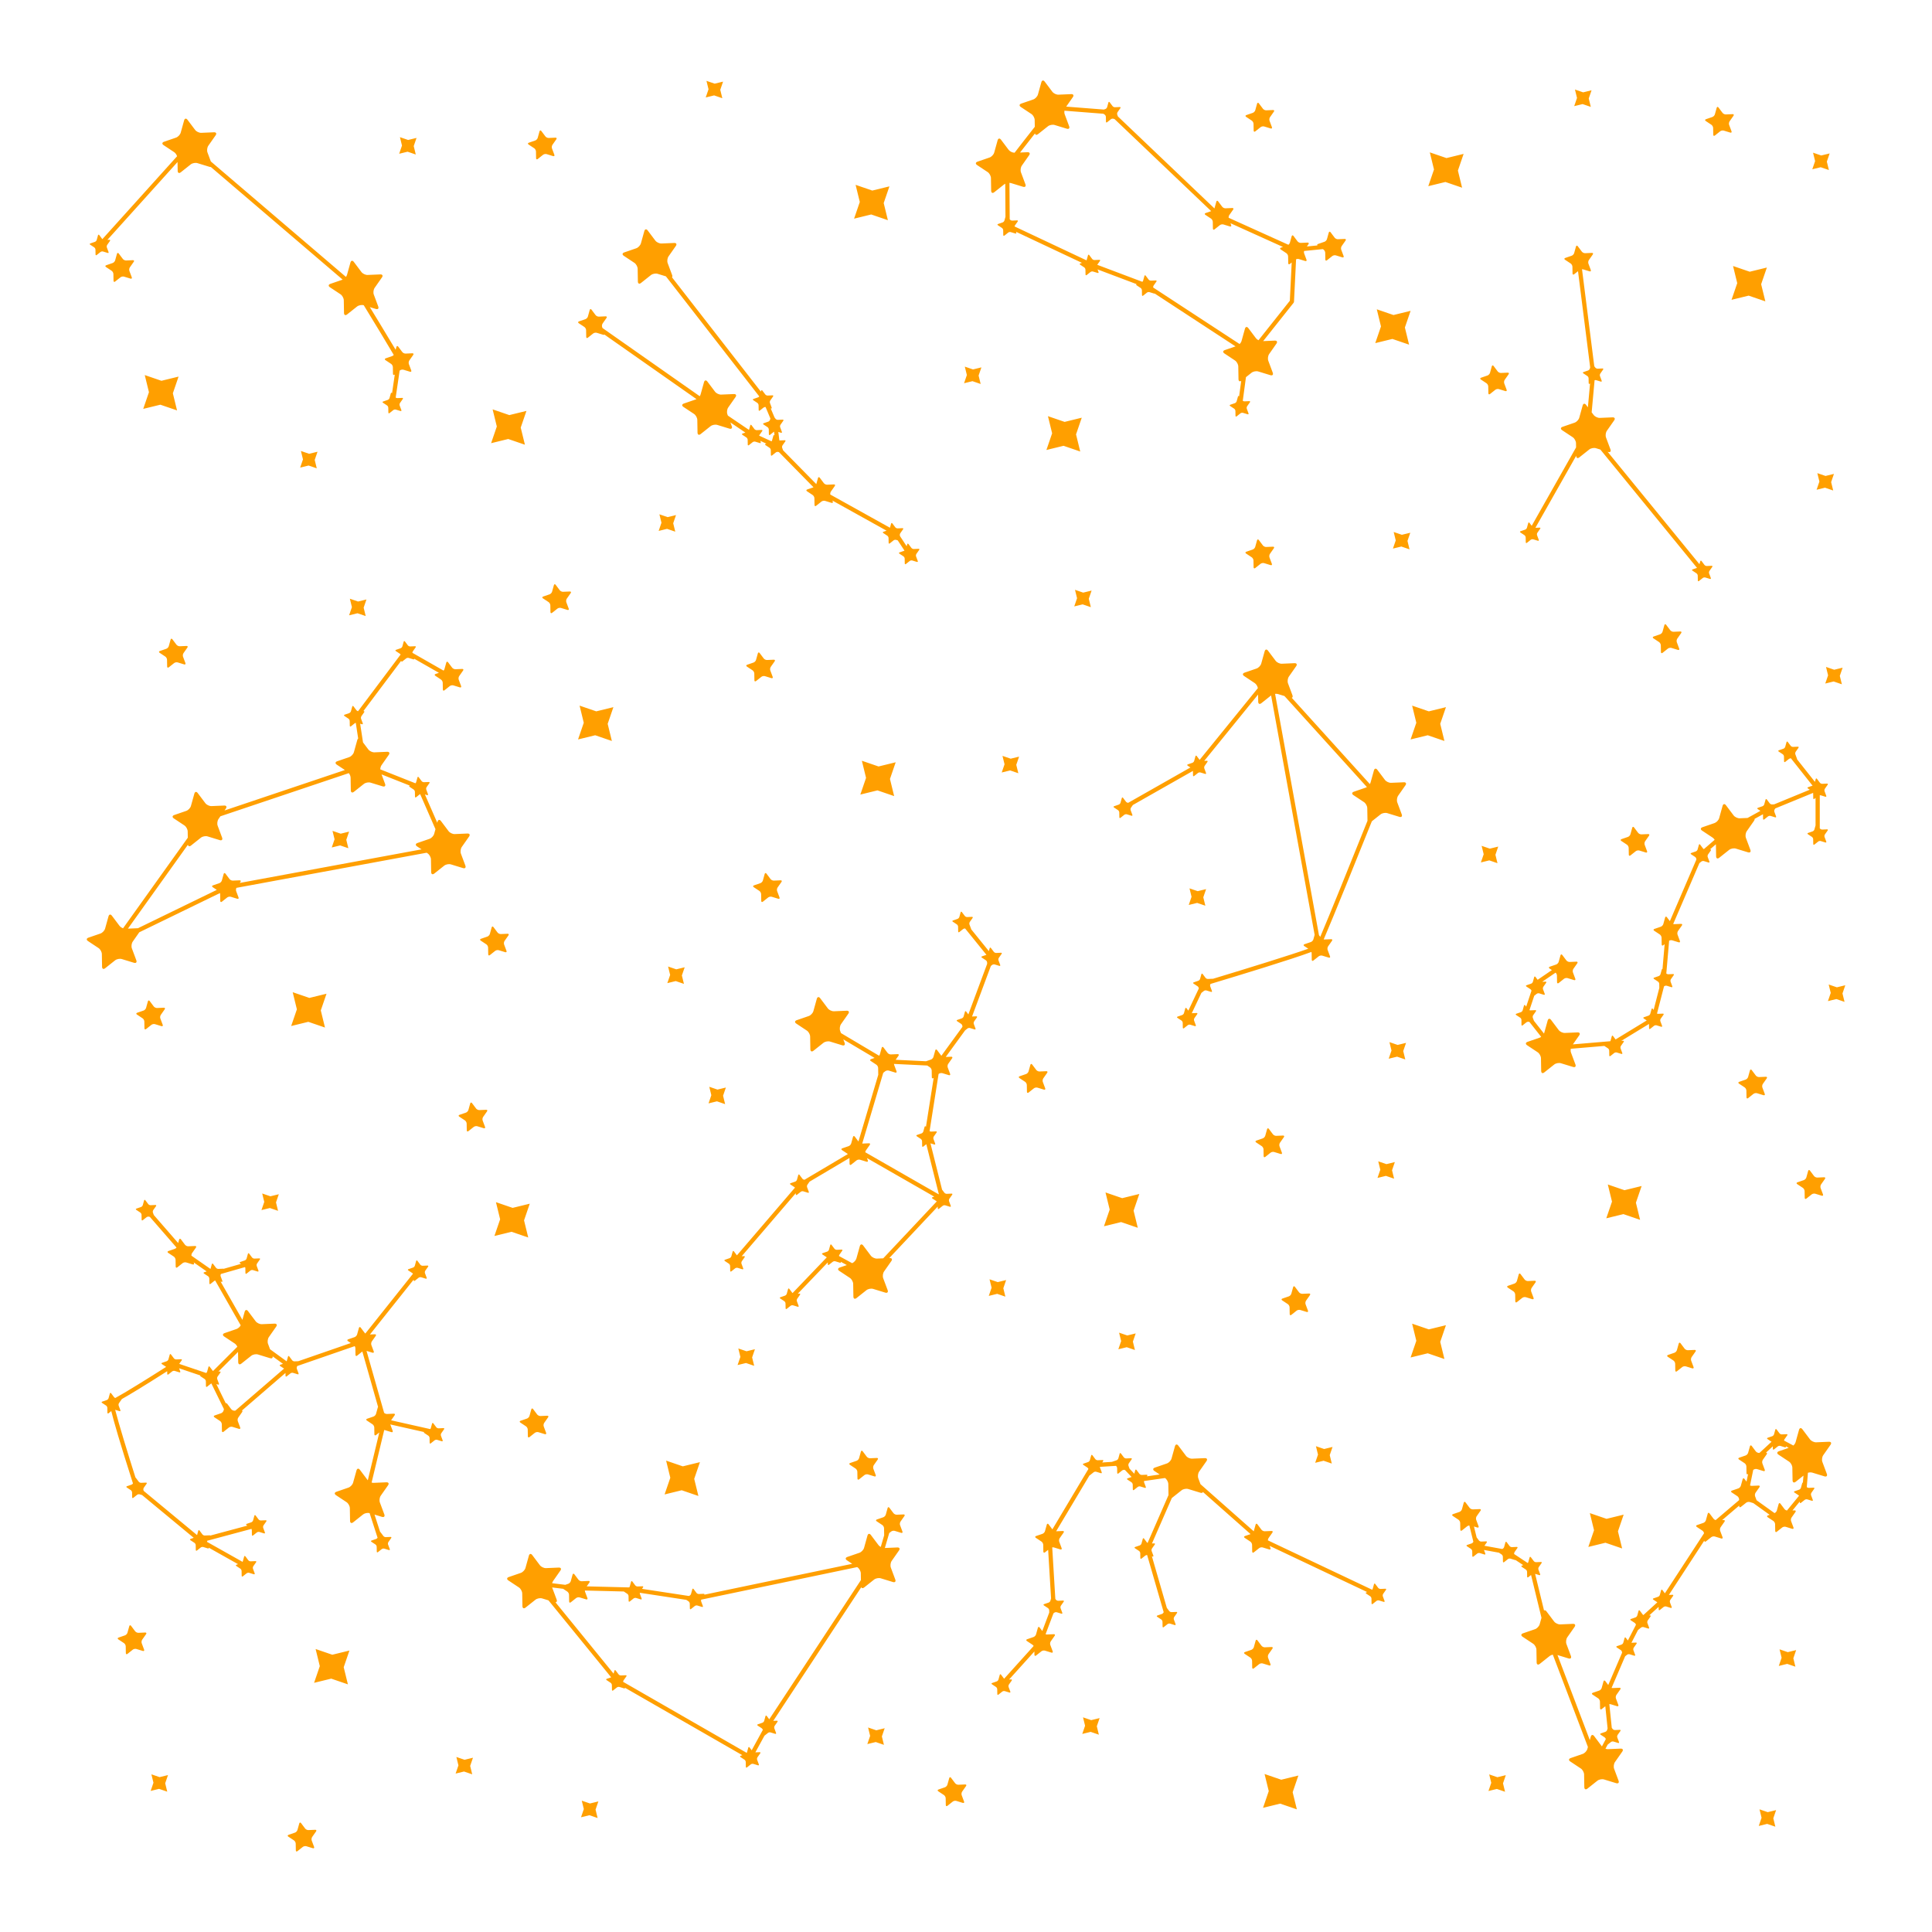 <?xml version="1.0" encoding="utf-8"?>
<!-- Generator: Adobe Illustrator 23.0.3, SVG Export Plug-In . SVG Version: 6.00 Build 0)  -->
<svg version="1.1" id="Capa_1" xmlns="http://www.w3.org/2000/svg" xmlns:xlink="http://www.w3.org/1999/xlink" x="0px" y="0px"
	 viewBox="0 0 1200 1200" enable-background="new 0 0 1200 1200" xml:space="preserve">
<path fill="#FF9F00" d="M802.343,433.427c0.534-0.182,0.732-0.756,0.424-1.579l-2.76-7.401c-0.46-1.234-0.218-3.126,0.537-4.204
	l4.532-6.469c0.756-1.079,0.297-1.915-1.018-1.859l-7.892,0.338c-1.316,0.056-3.04-0.758-3.832-1.81l-4.752-6.31
	c-0.792-1.052-1.729-0.874-2.082,0.394l-2.118,7.61c-0.353,1.269-1.661,2.657-2.906,3.086l-7.469,2.57
	c-1.245,0.428-1.366,1.374-0.269,2.102l6.583,4.365c0.94,0.624,1.744,1.94,1.97,3.133l-36.185,44.57l-1.796-2.385
	c-0.301-0.399-0.656-0.332-0.79,0.15l-0.803,2.886c-0.134,0.482-0.63,1.008-1.102,1.171l-2.833,0.975
	c-0.472,0.163-0.518,0.521-0.102,0.797l1.707,1.132l-38.644,21.941c-0.489-0.008-1.095-0.298-1.382-0.679l-1.803-2.393
	c-0.301-0.399-0.656-0.332-0.79,0.149l-0.803,2.887c-0.134,0.481-0.63,1.008-1.102,1.17l-2.833,0.975
	c-0.472,0.163-0.518,0.521-0.102,0.797l2.497,1.656c0.416,0.276,0.764,0.91,0.773,1.41l0.051,2.996
	c0.009,0.499,0.336,0.654,0.727,0.343l2.346-1.863c0.391-0.31,1.102-0.445,1.58-0.299l2.865,0.877
	c0.478,0.146,0.726-0.117,0.551-0.585l-1.047-2.807c-0.175-0.468-0.083-1.186,0.204-1.595l1.178-1.682l37.3-21.179l0.049,2.811
	c0.009,0.499,0.336,0.654,0.727,0.343l2.346-1.863c0.391-0.311,1.102-0.445,1.58-0.299l2.865,0.877
	c0.477,0.146,0.726-0.117,0.551-0.585l-1.047-2.807c-0.174-0.468-0.083-1.186,0.204-1.595l1.719-2.454
	c0.286-0.409,0.113-0.726-0.386-0.705l-1.601,0.068l33.457-41.21l0.077,4.486c0.023,1.317,0.885,1.724,1.916,0.905l6.089-4.835
	l27.042,148.698l-0.783,2.814c-0.188,0.676-0.885,1.417-1.549,1.645l-3.982,1.37c-0.664,0.229-0.728,0.733-0.143,1.121l2.514,1.667
	c-11.136,3.953-37.909,12.25-59.199,18.676c-0.055-0.009-0.099-0.026-0.165-0.023l-2.994,0.128
	c-0.499,0.021-1.153-0.287-1.454-0.687l-1.803-2.393c-0.301-0.399-0.656-0.332-0.79,0.149l-0.803,2.886
	c-0.134,0.481-0.63,1.008-1.102,1.17l-2.833,0.975c-0.472,0.163-0.518,0.521-0.102,0.798l2.497,1.656
	c0.399,0.265,0.727,0.857,0.762,1.346c-1.805,3.79-4.64,9.757-6.526,13.787l-1.12-1.488c-0.301-0.399-0.656-0.332-0.79,0.149
	l-0.803,2.887c-0.134,0.481-0.63,1.008-1.102,1.17l-2.833,0.975c-0.472,0.163-0.518,0.521-0.102,0.797l2.497,1.656
	c0.416,0.276,0.764,0.91,0.772,1.41l0.051,2.996c0.009,0.499,0.336,0.654,0.727,0.343l2.346-1.863
	c0.391-0.31,1.102-0.445,1.58-0.299l2.865,0.877c0.477,0.146,0.726-0.117,0.551-0.585l-1.047-2.807
	c-0.174-0.468-0.083-1.186,0.204-1.595l1.719-2.454c0.287-0.409,0.113-0.726-0.386-0.705l-2.987,0.128
	c1.491-3.189,3.79-8.042,5.957-12.599l1.562-1.24c0.391-0.311,1.102-0.445,1.579-0.299l2.865,0.877
	c0.478,0.146,0.726-0.117,0.551-0.585l-1.047-2.807c-0.167-0.449-0.085-1.121,0.175-1.537c18.343-5.518,50.291-15.265,62.674-19.876
	c0.076,0.221,0.13,0.442,0.133,0.649l0.072,4.21c0.012,0.702,0.472,0.919,1.022,0.482l3.297-2.618c0.55-0.437,1.549-0.626,2.22-0.42
	l4.027,1.232c0.671,0.205,1.02-0.165,0.774-0.823l-1.471-3.945c-0.245-0.658-0.116-1.666,0.286-2.241l2.416-3.449
	c0.403-0.575,0.159-1.021-0.543-0.991l-4.207,0.18c-0.128,0.005-0.267-0.02-0.405-0.043c6.047-14.015,21.067-51.317,29.901-73.356
	l5.405-4.291c1.031-0.819,2.905-1.174,4.164-0.788l7.553,2.311c1.259,0.385,1.913-0.309,1.453-1.543l-2.76-7.401
	c-0.46-1.234-0.218-3.126,0.537-4.204l4.532-6.47c0.756-1.078,0.298-1.915-1.018-1.858l-7.892,0.338
	c-1.316,0.056-3.041-0.758-3.833-1.81l-4.752-6.31c-0.792-1.052-1.729-0.875-2.082,0.394l-2.117,7.61
	c-0.084,0.303-0.226,0.612-0.406,0.914L802.343,433.427z M840.616,493.854l6.583,4.365c1.097,0.728,2.014,2.4,2.037,3.717
	l0.135,7.881c-11.047,27.548-23.974,59.502-29.336,72.078l-0.802-1.064L791.98,430.969c0.63-0.075,1.258-0.049,1.781,0.111
	l4.048,1.239l51.196,56.549c-0.216,0.128-0.434,0.24-0.651,0.315l-7.469,2.57C839.64,492.18,839.519,493.126,840.616,493.854z
	 M606.875,102.516l6.583,4.365c1.098,0.728,2.014,2.4,2.036,3.717l0.136,7.898c0.023,1.317,0.885,1.724,1.916,0.905l6.186-4.912
	c0.185-0.147,0.404-0.273,0.635-0.388c-0.001,6.431,0.071,14.345,0.141,20.549l-0.648,2.329c-0.134,0.481-0.63,1.008-1.102,1.17
	l-2.833,0.975c-0.472,0.163-0.518,0.521-0.102,0.797l2.497,1.656c0.416,0.276,0.764,0.91,0.773,1.41l0.051,2.996
	c0.009,0.499,0.336,0.654,0.727,0.343l2.346-1.863c0.391-0.311,1.102-0.445,1.58-0.299l2.865,0.877
	c0.477,0.146,0.726-0.117,0.551-0.585l-0.187-0.502l41.003,19.316l-1.008,0.347c-0.472,0.163-0.518,0.521-0.102,0.797l2.497,1.656
	c0.416,0.276,0.764,0.911,0.772,1.41l0.052,2.996c0.008,0.499,0.336,0.654,0.727,0.343l2.346-1.863
	c0.391-0.311,1.102-0.445,1.579-0.299l2.865,0.877c0.478,0.146,0.726-0.117,0.551-0.585l-0.599-1.606l24.257,9.145
	c-0.338,0.18-0.354,0.484,0.017,0.73l2.497,1.656c0.416,0.276,0.764,0.911,0.772,1.41l0.051,2.996
	c0.009,0.499,0.336,0.654,0.727,0.343l2.346-1.863c0.391-0.311,1.102-0.445,1.58-0.299l2.865,0.877
	c0.17,0.052,0.297,0.037,0.4-0.006l50.184,32.82l-6.643,2.286c-1.245,0.429-1.366,1.374-0.269,2.102l6.583,4.365
	c1.098,0.728,2.014,2.4,2.037,3.717l0.136,7.898c0.021,1.212,0.756,1.64,1.677,1.064l-1.288,9.574
	c-0.287-0.321-0.607-0.25-0.733,0.202l-0.803,2.887c-0.134,0.481-0.63,1.008-1.102,1.171l-2.833,0.975
	c-0.473,0.163-0.518,0.521-0.102,0.797l2.497,1.656c0.416,0.276,0.764,0.911,0.772,1.41l0.051,2.996
	c0.009,0.499,0.336,0.654,0.727,0.343l2.346-1.863c0.392-0.311,1.102-0.445,1.58-0.299l2.865,0.877
	c0.478,0.146,0.726-0.117,0.551-0.585l-1.047-2.807c-0.175-0.468-0.083-1.186,0.204-1.595l1.719-2.454
	c0.287-0.409,0.113-0.726-0.386-0.705l-2.993,0.128c-0.334,0.014-0.729-0.126-1.05-0.335l1.975-14.683l3.474-2.759
	c1.031-0.819,2.905-1.174,4.164-0.788l7.553,2.311c1.259,0.385,1.913-0.309,1.453-1.543l-2.76-7.401
	c-0.46-1.234-0.218-3.126,0.537-4.204l4.532-6.47c0.756-1.078,0.297-1.915-1.018-1.859l-7.24,0.31l18.867-23.757
	c0.17-0.215,0.268-0.476,0.282-0.75l1.291-26.345c0.533-0.207,1.183-0.269,1.667-0.121l4.026,1.232
	c0.671,0.205,1.02-0.165,0.775-0.822l-1.471-3.945c-0.156-0.419-0.146-0.974-0.025-1.475l11.662-1.152l0.379,0.251
	c0.585,0.388,1.073,1.28,1.085,1.982l0.073,4.21c0.012,0.702,0.472,0.919,1.022,0.483l3.298-2.618c0.55-0.436,1.549-0.626,2.22-0.42
	l4.027,1.232c0.671,0.205,1.02-0.165,0.774-0.822l-1.471-3.945c-0.245-0.658-0.116-1.666,0.286-2.241l2.416-3.449
	c0.403-0.575,0.159-1.021-0.543-0.991l-4.207,0.18c-0.701,0.03-1.621-0.404-2.043-0.965l-2.533-3.363
	c-0.422-0.561-0.922-0.466-1.11,0.21l-1.129,4.057c-0.188,0.676-0.885,1.416-1.549,1.645l-3.982,1.37
	c-0.544,0.187-0.661,0.558-0.373,0.9l-6.566,0.648l0.991-1.415c0.403-0.575,0.159-1.021-0.543-0.991l-4.207,0.18
	c-0.702,0.03-1.621-0.404-2.043-0.965l-2.533-3.363c-0.422-0.561-0.922-0.466-1.11,0.21l-1.129,4.057
	c-0.124,0.446-0.477,0.907-0.888,1.243l-37.152-16.789c-0.03-0.569,0.111-1.202,0.4-1.615l2.416-3.449
	c0.403-0.575,0.158-1.021-0.543-0.991l-4.207,0.18c-0.701,0.03-1.621-0.404-2.043-0.965l-2.533-3.363
	c-0.422-0.561-0.922-0.466-1.11,0.21l-1.129,4.057c-0.012,0.044-0.042,0.087-0.059,0.131L694.363,72.34l-0.411-1.102
	c-0.175-0.468-0.083-1.186,0.204-1.595l1.719-2.454c0.287-0.409,0.113-0.726-0.386-0.705l-2.994,0.128
	c-0.499,0.021-1.153-0.288-1.454-0.687l-1.803-2.393c-0.3-0.399-0.656-0.332-0.79,0.149l-0.803,2.887
	c-0.134,0.481-0.63,1.008-1.102,1.17l-0.899,0.309l-23.401-1.825l4.131-5.897c0.756-1.079,0.297-1.915-1.018-1.859l-7.892,0.338
	c-1.316,0.056-3.04-0.758-3.833-1.81l-4.752-6.31c-0.792-1.052-1.729-0.875-2.082,0.394l-2.118,7.61
	c-0.353,1.269-1.661,2.657-2.906,3.085l-7.469,2.57c-1.245,0.428-1.366,1.374-0.269,2.102l6.583,4.365
	c1.098,0.728,2.014,2.4,2.037,3.717l0.073,4.229c-4.558,5.783-9.14,11.641-12.554,16.11c-1.298,0.002-2.938-0.787-3.705-1.806
	l-4.752-6.31c-0.792-1.052-1.729-0.875-2.082,0.394l-2.118,7.61c-0.353,1.269-1.661,2.657-2.906,3.085l-7.469,2.57
	C605.898,100.842,605.778,101.788,606.875,102.516z M781.666,211.329c-0.634-0.323-1.205-0.754-1.572-1.241l-4.752-6.31
	c-0.792-1.052-1.729-0.875-2.082,0.394l-2.118,7.61c-0.183,0.657-0.624,1.343-1.178,1.915l-53.714-35.128
	c-0.038-0.422,0.066-0.908,0.283-1.218l1.719-2.454c0.286-0.409,0.113-0.726-0.386-0.705l-2.994,0.128
	c-0.499,0.021-1.153-0.288-1.454-0.687l-1.803-2.393c-0.3-0.399-0.656-0.332-0.79,0.149l-0.803,2.887
	c-0.074,0.265-0.261,0.537-0.49,0.762l-28.018-10.56l1.671-2.385c0.286-0.409,0.112-0.726-0.386-0.705l-2.994,0.128
	c-0.499,0.021-1.153-0.288-1.454-0.687l-1.803-2.393c-0.301-0.399-0.656-0.332-0.79,0.149l-0.803,2.887
	c-0.022,0.08-0.067,0.16-0.107,0.24l-44.711-21.068c0.048-0.22,0.12-0.431,0.232-0.59l1.719-2.454
	c0.287-0.409,0.113-0.727-0.386-0.705l-2.993,0.128c-0.499,0.021-1.153-0.288-1.454-0.687l-0.112-0.149
	c-0.084-7.278-0.155-15.982-0.157-22.629c0.322,0.016,0.633,0.059,0.91,0.144l7.553,2.311c1.259,0.385,1.913-0.309,1.453-1.543
	l-2.76-7.401c-0.46-1.234-0.218-3.126,0.537-4.204l4.532-6.469c0.756-1.079,0.297-1.915-1.018-1.859l-4.62,0.198
	c2.66-3.444,5.9-7.591,9.263-11.871c0.19,0.96,0.965,1.19,1.871,0.47l6.186-4.912c1.031-0.819,2.905-1.174,4.164-0.788l7.553,2.311
	c1.259,0.385,1.913-0.309,1.453-1.543L661.306,71c-0.238-0.639-0.285-1.453-0.173-2.239l24.189,1.887l0.784,0.52
	c0.416,0.276,0.764,0.911,0.773,1.41l0.051,2.996c0.009,0.499,0.336,0.654,0.727,0.343l2.346-1.863
	c0.391-0.311,1.102-0.445,1.579-0.299l0.695,0.213l60.012,57.175l-3.458,1.19c-0.664,0.228-0.728,0.733-0.143,1.121l3.509,2.327
	c0.585,0.388,1.073,1.28,1.085,1.982l0.073,4.21c0.012,0.702,0.472,0.919,1.022,0.483l3.298-2.618c0.55-0.436,1.549-0.626,2.22-0.42
	l4.027,1.232c0.671,0.205,1.02-0.165,0.774-0.822l-0.442-1.185l32.621,14.742l-1.254,0.432c-0.664,0.228-0.728,0.733-0.143,1.121
	l3.509,2.327c0.585,0.388,1.074,1.28,1.086,1.982l0.072,4.21c0.012,0.702,0.472,0.919,1.022,0.483l1.132-0.899l-1.166,23.778
	L781.666,211.329z M1135.959,895.504l-7.892,0.338c-1.316,0.057-3.04-0.758-3.833-1.81l-4.752-6.31
	c-0.793-1.052-1.73-0.875-2.082,0.394l-2.118,7.61c-0.206,0.739-0.739,1.513-1.391,2.119l-5.791-3.089
	c0.035-0.296,0.128-0.586,0.275-0.795l1.719-2.454c0.287-0.409,0.112-0.727-0.386-0.705l-2.993,0.128
	c-0.499,0.021-1.153-0.288-1.454-0.687l-1.802-2.393c-0.301-0.399-0.656-0.331-0.79,0.149l-0.803,2.887
	c-0.134,0.481-0.63,1.008-1.102,1.17l-2.833,0.975c-0.473,0.163-0.519,0.521-0.102,0.797l2.497,1.656
	c0.003,0.002,0.006,0.006,0.01,0.009l-7.505,6.932l-0.231,0.01c-0.702,0.03-1.621-0.404-2.043-0.965l-2.534-3.363
	c-0.422-0.561-0.922-0.466-1.11,0.21l-1.129,4.057c-0.188,0.676-0.885,1.416-1.549,1.645l-3.982,1.37
	c-0.664,0.228-0.729,0.733-0.144,1.121l3.51,2.327c0.585,0.388,1.074,1.28,1.086,1.981l0.072,4.21
	c0.012,0.687,0.454,0.901,0.989,0.5l-0.974,4.747l-1.29-1.713c-0.422-0.561-0.922-0.466-1.11,0.21l-1.129,4.057
	c-0.188,0.676-0.885,1.417-1.549,1.645l-3.982,1.37c-0.664,0.228-0.728,0.733-0.143,1.121l3.51,2.327
	c0.585,0.388,1.074,1.28,1.086,1.982l0.008,0.472l-14.596,12.428c-0.501-0.164-0.992-0.461-1.268-0.828l-2.533-3.363
	c-0.422-0.561-0.922-0.466-1.11,0.21l-1.129,4.057c-0.188,0.676-0.885,1.416-1.549,1.645l-3.982,1.37
	c-0.664,0.229-0.728,0.733-0.143,1.121l3.51,2.327c0.487,0.323,0.89,0.993,1.024,1.615l-24.337,37.313l-1.54-2.045
	c-0.3-0.399-0.656-0.331-0.79,0.149l-0.803,2.887c-0.134,0.481-0.63,1.008-1.102,1.17l-2.833,0.975
	c-0.472,0.163-0.518,0.521-0.102,0.797l2.49,1.651l-8.676,7.921c-0.16-0.104-0.307-0.22-0.407-0.353l-1.802-2.393
	c-0.301-0.399-0.656-0.331-0.79,0.149l-0.803,2.887c-0.133,0.481-0.63,1.008-1.102,1.17l-2.833,0.975
	c-0.473,0.163-0.519,0.521-0.102,0.797l2.497,1.656c0.349,0.232,0.636,0.711,0.729,1.156l-5.019,9.762l-1.261-1.674
	c-0.3-0.399-0.656-0.332-0.789,0.149l-0.803,2.886c-0.134,0.481-0.63,1.008-1.102,1.17l-2.833,0.975
	c-0.472,0.162-0.518,0.521-0.102,0.797l2.497,1.656c0.416,0.276,0.764,0.91,0.773,1.41l0.005,0.276l-8.572,19.988l-1.837-2.438
	c-0.422-0.561-0.922-0.466-1.11,0.21l-1.129,4.057c-0.188,0.676-0.885,1.416-1.549,1.645l-3.982,1.37
	c-0.664,0.228-0.728,0.733-0.143,1.12l3.51,2.327c0.585,0.388,1.074,1.28,1.086,1.982l0.072,4.21
	c0.012,0.702,0.472,0.919,1.021,0.483l2.237-1.776l1.421,13.728l-0.281,1.01c-0.133,0.481-0.63,1.008-1.102,1.17l-2.833,0.975
	c-0.473,0.162-0.519,0.521-0.102,0.797l2.497,1.656c0.327,0.217,0.604,0.653,0.716,1.073l-2.416,4.541
	c-0.031-0.038-0.07-0.073-0.098-0.111l-4.752-6.31c-0.793-1.052-1.73-0.875-2.083,0.394l-0.588,2.112l-20.087-52.832l6.878,2.104
	c1.259,0.385,1.913-0.309,1.453-1.543l-2.76-7.401c-0.461-1.234-0.218-3.126,0.537-4.204l4.532-6.469
	c0.756-1.078,0.298-1.915-1.018-1.859l-7.892,0.338c-1.316,0.057-3.041-0.758-3.833-1.81l-4.752-6.31
	c-0.503-0.669-1.065-0.836-1.498-0.547l-5.539-22.742l2.567,0.785c0.478,0.146,0.726-0.117,0.551-0.585l-1.047-2.807
	c-0.175-0.468-0.083-1.186,0.204-1.595l1.719-2.454c0.287-0.409,0.113-0.726-0.386-0.705l-2.993,0.128
	c-0.499,0.021-1.153-0.288-1.454-0.687l-1.802-2.393c-0.3-0.399-0.656-0.332-0.789,0.149l-0.803,2.887
	c-0.056,0.199-0.182,0.401-0.334,0.587l-8.46-5.609c-0.048-0.43,0.052-0.935,0.275-1.254l1.719-2.454
	c0.287-0.409,0.113-0.726-0.386-0.705l-2.994,0.128c-0.499,0.021-1.153-0.288-1.454-0.687l-1.802-2.393
	c-0.3-0.399-0.656-0.332-0.79,0.149l-0.803,2.886c-0.134,0.481-0.63,1.008-1.102,1.171l-0.075,0.026l-11.048-2.004l1.418-2.025
	c0.287-0.409,0.113-0.726-0.386-0.705l-2.993,0.128c-0.499,0.021-1.153-0.288-1.454-0.687l-1.418-1.883l-1.682-6.8l2.099,0.643
	c0.671,0.205,1.02-0.165,0.775-0.823l-1.471-3.945c-0.245-0.658-0.116-1.666,0.287-2.241l2.415-3.449
	c0.403-0.575,0.158-1.021-0.543-0.991l-4.206,0.18c-0.701,0.03-1.621-0.404-2.043-0.965l-2.534-3.364
	c-0.422-0.56-0.922-0.466-1.11,0.21l-1.129,4.057c-0.188,0.676-0.885,1.417-1.549,1.645l-3.982,1.37
	c-0.664,0.228-0.729,0.733-0.144,1.121l3.51,2.327c0.585,0.388,1.074,1.28,1.086,1.982l0.072,4.21
	c0.012,0.702,0.472,0.919,1.022,0.483l3.298-2.618c0.327-0.26,0.812-0.417,1.294-0.471l2.498,10.1
	c-0.179,0.441-0.614,0.889-1.042,1.037l-2.833,0.975c-0.473,0.163-0.518,0.521-0.102,0.797l2.497,1.656
	c0.416,0.276,0.764,0.911,0.773,1.41l0.051,2.996c0.009,0.499,0.336,0.654,0.727,0.343l2.346-1.863
	c0.391-0.311,1.102-0.445,1.579-0.299l2.865,0.877c0.478,0.146,0.726-0.117,0.551-0.585l-0.83-2.225l9.292,1.685l1.68,1.115
	c0.416,0.276,0.764,0.911,0.773,1.41l0.051,2.996c0.009,0.499,0.336,0.654,0.727,0.343l2.347-1.863
	c0.391-0.31,1.102-0.445,1.58-0.299l2.865,0.877c0.143,0.044,0.257,0.041,0.353,0.017l4.739,3.142l-0.802,0.276
	c-0.473,0.163-0.518,0.521-0.102,0.797l2.497,1.656c0.416,0.276,0.764,0.911,0.773,1.41l0.051,2.996
	c0.009,0.499,0.336,0.654,0.727,0.343l1.706-1.355l6.471,26.569l-1.115,4.008c-0.353,1.269-1.661,2.657-2.906,3.086l-7.469,2.57
	c-1.245,0.429-1.366,1.374-0.268,2.102l6.583,4.365c1.097,0.728,2.014,2.401,2.037,3.718l0.135,7.898
	c0.023,1.317,0.885,1.724,1.917,0.905l6.186-4.912c0.504-0.4,1.21-0.687,1.945-0.833l21.799,57.335l-0.347,1.247
	c-0.353,1.269-1.661,2.657-2.906,3.085l-7.469,2.57c-1.245,0.428-1.367,1.374-0.269,2.102l6.583,4.365
	c1.097,0.728,2.014,2.401,2.037,3.717l0.136,7.898c0.022,1.317,0.885,1.724,1.916,0.905l6.186-4.912
	c1.031-0.819,2.905-1.174,4.164-0.788l7.553,2.311c1.26,0.385,1.914-0.309,1.453-1.543l-2.76-7.401
	c-0.46-1.234-0.218-3.126,0.537-4.204l4.533-6.469c0.755-1.079,0.297-1.915-1.019-1.859l-7.892,0.338
	c-0.48,0.021-1.014-0.077-1.538-0.258l1.353-2.544l2.048-1.626c0.391-0.311,1.102-0.445,1.579-0.299l2.865,0.877
	c0.478,0.146,0.726-0.117,0.551-0.585l-1.047-2.808c-0.174-0.468-0.083-1.185,0.204-1.595l1.719-2.454
	c0.287-0.409,0.112-0.726-0.386-0.705l-2.993,0.128c-0.499,0.021-1.154-0.288-1.454-0.687l-0.517-0.686l-1.526-14.735
	c0.28-0.018,0.554-0.009,0.788,0.062l4.026,1.232c0.671,0.206,1.019-0.165,0.774-0.822l-1.471-3.946
	c-0.245-0.658-0.116-1.666,0.286-2.241l2.416-3.449c0.403-0.575,0.158-1.021-0.543-0.991l-4.207,0.18
	c-0.208,0.009-0.434-0.033-0.662-0.097l8.416-19.628l1.199-0.952c0.391-0.311,1.102-0.445,1.579-0.299l2.865,0.877
	c0.478,0.146,0.726-0.117,0.551-0.585l-1.047-2.808c-0.174-0.468-0.083-1.185,0.204-1.595l1.719-2.454
	c0.286-0.409,0.112-0.726-0.386-0.705l-2.768,0.118l4.079-7.93l1.887-1.498c0.391-0.31,1.102-0.445,1.579-0.299l2.865,0.877
	c0.478,0.146,0.726-0.118,0.551-0.585l-1.047-2.807c-0.174-0.468-0.083-1.186,0.204-1.595l1.719-2.454
	c0.287-0.409,0.112-0.726-0.386-0.705l-0.405,0.017l5.844-5.335l0.028,1.602c0.008,0.499,0.335,0.654,0.727,0.343l2.346-1.863
	c0.391-0.31,1.102-0.445,1.579-0.299l2.865,0.877c0.478,0.146,0.726-0.117,0.551-0.585l-1.047-2.807
	c-0.175-0.468-0.083-1.186,0.204-1.595l1.719-2.454c0.287-0.409,0.113-0.726-0.386-0.705l-2.24,0.096l22.002-33.733
	c0.015,0.696,0.472,0.912,1.02,0.477l3.298-2.618c0.549-0.437,1.548-0.626,2.22-0.42l4.026,1.232
	c0.671,0.205,1.019-0.164,0.774-0.822l-1.471-3.945c-0.245-0.658-0.116-1.666,0.286-2.241l2.416-3.449
	c0.403-0.575,0.158-1.021-0.543-0.991l-0.943,0.041l10.617-9.04l0.006,0.352c0.012,0.702,0.472,0.919,1.021,0.483l3.298-2.619
	c0.549-0.437,1.548-0.626,2.22-0.42l2.234,0.684l10.135,7.261l-1.079,0.371c-0.664,0.228-0.728,0.733-0.143,1.121l3.509,2.327
	c0.585,0.388,1.074,1.28,1.086,1.982l0.072,4.21c0.012,0.702,0.472,0.919,1.022,0.483l3.297-2.618c0.55-0.437,1.549-0.626,2.22-0.42
	l4.026,1.232c0.671,0.205,1.02-0.165,0.775-0.822l-1.472-3.945c-0.245-0.658-0.116-1.666,0.287-2.241l2.416-3.449
	c0.402-0.575,0.158-1.021-0.543-0.991l-1.314,0.056l4.542-5.551l0.008,0.477c0.008,0.499,0.335,0.654,0.727,0.343l2.347-1.863
	c0.391-0.31,1.102-0.445,1.579-0.299l2.865,0.877c0.478,0.146,0.726-0.117,0.551-0.585l-1.047-2.807
	c-0.174-0.468-0.083-1.186,0.204-1.595l1.719-2.454c0.287-0.409,0.112-0.726-0.386-0.705l-2.993,0.128
	c-0.401,0.017-0.892-0.182-1.229-0.467l0.717-8.917c0.913-0.272,1.943-0.321,2.732-0.08l7.554,2.311
	c1.259,0.385,1.913-0.309,1.453-1.543l-2.76-7.401c-0.46-1.234-0.219-3.126,0.537-4.204l4.533-6.469
	C1137.734,896.284,1137.275,895.448,1135.959,895.504z M1119.817,920.814c-0.179-0.019-0.341,0.101-0.421,0.388l-0.803,2.887
	c-0.134,0.481-0.63,1.008-1.102,1.17l-2.833,0.975c-0.472,0.163-0.518,0.521-0.102,0.797l2.497,1.656
	c0.131,0.087,0.249,0.216,0.358,0.359l-7.519,9.187c-0.579-0.133-1.183-0.483-1.502-0.907l-2.533-3.364
	c-0.423-0.56-0.922-0.466-1.11,0.21l-1.129,4.057c-0.177,0.638-0.809,1.318-1.436,1.586l-11.146-7.986l-0.909-2.438
	c-0.245-0.658-0.116-1.666,0.286-2.241l2.416-3.449c0.403-0.575,0.158-1.021-0.543-0.991l-4.206,0.18
	c-0.343,0.015-0.737-0.084-1.1-0.252l1.975-9.634l0.143-0.113c0.549-0.437,1.549-0.626,2.22-0.42l4.026,1.232
	c0.671,0.205,1.02-0.165,0.775-0.822l-1.471-3.945c-0.245-0.658-0.116-1.666,0.287-2.241l2.416-3.449
	c0.39-0.557,0.163-0.984-0.488-0.983l4.261-3.936l0.027,1.563c0.009,0.499,0.336,0.654,0.727,0.343l2.346-1.863
	c0.391-0.31,1.102-0.445,1.579-0.299l2.865,0.877c0.478,0.146,0.726-0.117,0.551-0.585l-0.02-0.056l1.821,0.971l-6.112,2.103
	c-1.245,0.429-1.366,1.374-0.269,2.102l6.583,4.365c1.098,0.728,2.014,2.401,2.037,3.717l0.136,7.898
	c0.022,1.317,0.885,1.724,1.916,0.905l4.851-3.852L1119.817,920.814z M860.839,987.496l-1.719,2.454
	c-0.286,0.409-0.378,1.127-0.204,1.595l1.047,2.808c0.175,0.468-0.073,0.731-0.551,0.585l-2.865-0.877
	c-0.478-0.146-1.189-0.012-1.58,0.299l-2.346,1.863c-0.391,0.31-0.718,0.156-0.727-0.344l-0.051-2.995
	c-0.009-0.499-0.356-1.134-0.773-1.41l-2.497-1.656c-0.416-0.276-0.37-0.635,0.102-0.797l0.505-0.174l-60.596-28.687l0.521,1.396
	c0.245,0.658-0.103,1.028-0.775,0.822l-4.026-1.232c-0.671-0.205-1.67-0.016-2.22,0.42l-3.297,2.618
	c-0.55,0.437-1.01,0.219-1.022-0.482l-0.072-4.21c-0.012-0.702-0.501-1.594-1.086-1.982l-3.509-2.327
	c-0.585-0.388-0.521-0.892,0.143-1.121l3.508-1.207l-29.588-26.171c-0.164,0.52-0.72,0.735-1.544,0.483l-7.553-2.311
	c-1.259-0.385-3.133-0.031-4.165,0.788l-6.064,4.815l-12.338,28.222l1.353-0.058c0.499-0.021,0.673,0.296,0.386,0.705l-1.719,2.454
	c-0.286,0.409-0.378,1.127-0.204,1.595l1.047,2.808c0.175,0.468-0.073,0.731-0.551,0.585l-0.343-0.105l9.269,32.016l1.472,1.954
	c0.301,0.399,0.955,0.708,1.454,0.687l2.993-0.128c0.499-0.021,0.673,0.296,0.386,0.705l-1.719,2.454
	c-0.286,0.409-0.378,1.127-0.204,1.595l1.047,2.807c0.175,0.468-0.073,0.731-0.551,0.585l-2.865-0.877
	c-0.477-0.146-1.188-0.012-1.579,0.299l-2.346,1.863c-0.391,0.311-0.718,0.156-0.727-0.343l-0.052-2.996
	c-0.008-0.499-0.356-1.134-0.772-1.41l-2.497-1.656c-0.416-0.276-0.37-0.635,0.102-0.797l2.833-0.975
	c0.451-0.155,0.914-0.642,1.072-1.104l-10.279-35.506c-0.408,0.002-0.856,0.129-1.138,0.354l-2.347,1.863
	c-0.391,0.311-0.718,0.156-0.727-0.343l-0.052-2.996c-0.008-0.499-0.356-1.134-0.772-1.41l-2.497-1.656
	c-0.416-0.276-0.37-0.635,0.102-0.797l2.833-0.975c0.472-0.163,0.969-0.689,1.102-1.17l0.803-2.887
	c0.134-0.481,0.489-0.549,0.79-0.149l1.803,2.393c0.092,0.122,0.222,0.23,0.365,0.328l13.011-29.76l-0.118-6.879
	c-0.023-1.317-0.939-2.989-2.036-3.717l-0.027-0.018l-13.023,1.875c-0.042,0.299-0.026,0.607,0.064,0.85l1.047,2.807
	c0.174,0.468-0.074,0.731-0.551,0.585l-2.865-0.877c-0.478-0.146-1.189-0.011-1.58,0.299l-2.346,1.863
	c-0.391,0.31-0.718,0.156-0.727-0.343l-0.051-2.996c-0.009-0.499-0.356-1.134-0.773-1.41l-2.497-1.656
	c-0.416-0.276-0.37-0.635,0.102-0.797l2.452-0.844l-4.062-4.296l-0.202-0.062c-0.478-0.146-1.189-0.011-1.58,0.299l-2.346,1.863
	c-0.392,0.31-0.719,0.156-0.727-0.343l-0.051-2.996c-0.008-0.481-0.333-1.08-0.729-1.371l-9.976,0.628
	c0.003,0.185,0.022,0.366,0.079,0.518l1.047,2.807c0.175,0.468-0.073,0.731-0.551,0.585l-2.865-0.877
	c-0.477-0.146-1.188-0.011-1.58,0.299l-2.346,1.863c-0.097,0.077-0.191,0.126-0.277,0.147l-20.68,34.662l4.086-0.175
	c0.701-0.03,0.946,0.416,0.543,0.991l-2.416,3.449c-0.403,0.575-0.532,1.584-0.286,2.241l1.471,3.945
	c0.245,0.658-0.103,1.028-0.774,0.822l-4.027-1.232c-0.302-0.093-0.672-0.095-1.036-0.041l1.933,32l0.358,0.475
	c0.3,0.399,0.955,0.708,1.454,0.687l2.994-0.128c0.499-0.021,0.672,0.296,0.386,0.705l-1.719,2.454
	c-0.287,0.409-0.378,1.127-0.204,1.595l1.047,2.807c0.174,0.468-0.073,0.731-0.551,0.585l-2.865-0.877
	c-0.478-0.146-1.189-0.012-1.579,0.299l-0.489,0.388l-4.879,12.937c0.301,0.112,0.609,0.187,0.885,0.176l4.207-0.18
	c0.701-0.03,0.945,0.416,0.543,0.991l-2.416,3.449c-0.403,0.575-0.532,1.583-0.286,2.241l1.471,3.945
	c0.245,0.658-0.104,1.028-0.775,0.822l-4.026-1.232c-0.671-0.205-1.67-0.016-2.22,0.42l-3.297,2.618
	c-0.55,0.437-1.009,0.219-1.022-0.483l-0.035-2.027l-15.689,17.4l1.23-0.053c0.499-0.021,0.673,0.296,0.386,0.705l-1.719,2.454
	c-0.286,0.409-0.378,1.127-0.204,1.595l1.047,2.807c0.175,0.468-0.073,0.731-0.551,0.585l-2.865-0.877
	c-0.477-0.146-1.188-0.011-1.579,0.299l-2.347,1.863c-0.391,0.311-0.718,0.156-0.727-0.343l-0.051-2.996
	c-0.009-0.499-0.356-1.134-0.773-1.41l-2.497-1.656c-0.416-0.276-0.37-0.635,0.102-0.797l2.833-0.975
	c0.472-0.163,0.968-0.689,1.102-1.17l0.803-2.887c0.134-0.481,0.49-0.548,0.79-0.149l1.802,2.393
	c0.034,0.046,0.087,0.085,0.13,0.128l18.328-20.327c-0.188-0.307-0.418-0.583-0.676-0.754l-3.509-2.327
	c-0.585-0.388-0.521-0.892,0.143-1.121l3.982-1.37c0.664-0.229,1.361-0.969,1.549-1.645l1.129-4.057
	c0.188-0.676,0.688-0.771,1.11-0.21l1.64,2.178l4.317-11.446l-0.024-1.38c-0.009-0.499-0.356-1.134-0.772-1.41l-2.497-1.656
	c-0.416-0.276-0.37-0.635,0.102-0.797l2.833-0.975c0.473-0.163,0.969-0.689,1.102-1.17l0.399-1.432l-1.822-30.158l-1.953,1.551
	c-0.55,0.437-1.009,0.219-1.022-0.482l-0.072-4.21c-0.012-0.702-0.5-1.594-1.085-1.982l-3.509-2.327
	c-0.585-0.388-0.521-0.892,0.143-1.121l3.982-1.37c0.664-0.228,1.361-0.968,1.549-1.645l1.129-4.057
	c0.188-0.676,0.688-0.771,1.11-0.21l2.361,3.134l22.381-37.514c-0.139-0.346-0.369-0.677-0.639-0.857l-2.497-1.656
	c-0.416-0.276-0.37-0.635,0.102-0.797l2.833-0.975c0.472-0.163,0.968-0.689,1.102-1.171l0.803-2.886
	c0.134-0.482,0.489-0.549,0.79-0.15l1.802,2.393c0.301,0.399,0.955,0.708,1.454,0.687l2.994-0.128
	c0.499-0.021,0.673,0.296,0.386,0.705l-0.574,0.82l6.061-0.381c0.02-0.008,0.028-0.02,0.049-0.028l2.833-0.975
	c0.472-0.163,0.968-0.689,1.102-1.171l0.803-2.886c0.134-0.482,0.49-0.549,0.79-0.15l1.803,2.393c0.3,0.399,0.955,0.708,1.454,0.687
	l2.994-0.128c0.499-0.021,0.672,0.296,0.386,0.705l-1.719,2.454c-0.287,0.409-0.378,1.127-0.204,1.595l0.654,1.755l2.925,3.093
	l0.602-2.163c0.134-0.481,0.489-0.548,0.79-0.149l1.803,2.393c0.3,0.399,0.954,0.708,1.454,0.687l2.993-0.128
	c0.499-0.021,0.673,0.296,0.386,0.705l-0.21,0.3l7.971-1.148l-3.282-2.176c-1.098-0.728-0.977-1.674,0.269-2.102l7.469-2.57
	c1.245-0.429,2.553-1.817,2.906-3.086l2.117-7.61c0.353-1.269,1.29-1.446,2.082-0.394l4.752,6.31
	c0.792,1.052,2.517,1.867,3.832,1.81l7.892-0.338c1.316-0.056,1.774,0.78,1.018,1.859l-4.532,6.469
	c-0.756,1.079-0.997,2.971-0.537,4.204l1.362,3.652l33.066,29.246c0.008-0.025,0.027-0.05,0.033-0.075l1.129-4.057
	c0.188-0.676,0.688-0.771,1.11-0.21l2.533,3.363c0.422,0.561,1.342,0.995,2.043,0.965l4.207-0.18
	c0.702-0.03,0.946,0.416,0.543,0.991l-2.416,3.449c-0.252,0.36-0.381,0.888-0.394,1.395L852.3,987.43
	c0.14-0.177,0.257-0.367,0.31-0.555l0.803-2.886c0.134-0.481,0.489-0.548,0.79-0.149l1.802,2.393
	c0.301,0.399,0.955,0.708,1.454,0.687l2.994-0.128C860.952,986.77,861.126,987.087,860.839,987.496z M275.407,887.03l-2.993,0.128
	c-0.499,0.021-1.153-0.288-1.454-0.687l-1.803-2.393c-0.301-0.399-0.656-0.332-0.79,0.149l-0.803,2.886
	c-0.05,0.181-0.163,0.364-0.295,0.536l-24.345-5.477l2.181-3.114c0.403-0.575,0.158-1.021-0.543-0.991l-4.207,0.18
	c-0.58,0.025-1.293-0.275-1.767-0.694l-10.931-38.495l3.701,1.132c0.671,0.205,1.02-0.164,0.774-0.822l-1.471-3.945
	c-0.245-0.657-0.116-1.666,0.286-2.241l2.416-3.449c0.403-0.575,0.159-1.021-0.543-0.991l-3.039,0.13l27.152-34.077l0.006,0.354
	c0.009,0.499,0.336,0.654,0.727,0.343l2.346-1.863c0.391-0.311,1.102-0.445,1.579-0.299l2.865,0.877
	c0.478,0.146,0.726-0.117,0.551-0.585l-1.047-2.807c-0.174-0.468-0.083-1.186,0.204-1.595l1.719-2.454
	c0.286-0.409,0.113-0.727-0.386-0.705l-2.993,0.128c-0.499,0.021-1.153-0.287-1.454-0.687l-1.803-2.393
	c-0.301-0.399-0.656-0.332-0.79,0.149l-0.803,2.887c-0.134,0.481-0.63,1.008-1.102,1.17l-2.833,0.975
	c-0.472,0.163-0.518,0.521-0.102,0.798l2.497,1.656c0.142,0.094,0.27,0.239,0.385,0.397l-29.596,37.145
	c-0.125-0.103-0.246-0.21-0.334-0.328l-2.533-3.364c-0.422-0.561-0.922-0.466-1.11,0.21l-1.129,4.057
	c-0.188,0.676-0.885,1.417-1.549,1.645l-3.982,1.37c-0.664,0.229-0.728,0.733-0.143,1.121l1.776,1.177l-32.633,11.289l-2.356,0.101
	c-0.499,0.021-1.153-0.288-1.454-0.687l-1.803-2.393c-0.3-0.399-0.656-0.332-0.79,0.15l-0.803,2.886
	c-0.002,0.008-0.008,0.017-0.011,0.025l-10.318-7.499l-1.262-3.385c-0.46-1.234-0.218-3.126,0.537-4.204l4.532-6.469
	c0.756-1.079,0.298-1.915-1.018-1.859l-7.892,0.338c-1.316,0.057-3.04-0.758-3.832-1.81l-4.752-6.31
	c-0.792-1.052-1.729-0.875-2.082,0.394l-1.403,5.043l-13.555-23.807l0.548,0.168c0.478,0.146,0.726-0.118,0.551-0.585l-1.047-2.807
	c-0.159-0.426-0.088-1.049,0.14-1.467l14.998-4.286c0.111,0.229,0.188,0.472,0.192,0.69l0.051,2.996
	c0.009,0.499,0.336,0.654,0.727,0.343l2.347-1.863c0.391-0.31,1.102-0.445,1.58-0.299l2.865,0.877
	c0.477,0.146,0.726-0.117,0.551-0.585l-1.047-2.807c-0.175-0.468-0.083-1.186,0.204-1.595l1.719-2.454
	c0.286-0.409,0.113-0.727-0.386-0.705l-2.993,0.128c-0.499,0.021-1.153-0.288-1.454-0.687l-1.803-2.393
	c-0.301-0.399-0.656-0.331-0.79,0.149l-0.803,2.887c-0.134,0.481-0.63,1.008-1.102,1.17l-2.833,0.975
	c-0.472,0.163-0.518,0.521-0.102,0.797l0.564,0.374l-10.746,3.071c-0.087-0.046-0.195-0.076-0.342-0.069l-2.993,0.128
	c-0.499,0.021-1.153-0.288-1.454-0.687l-1.803-2.393c-0.301-0.399-0.656-0.331-0.79,0.149l-0.803,2.887
	c-0.007,0.025-0.025,0.051-0.034,0.076l-11.851-8.265c-0.017-0.553,0.119-1.156,0.398-1.554l2.416-3.449
	c0.403-0.575,0.159-1.021-0.543-0.991l-4.207,0.18c-0.701,0.03-1.621-0.404-2.043-0.965l-2.533-3.364
	c-0.422-0.561-0.922-0.466-1.11,0.21l-0.587,2.109l-15.121-17.384l-0.559-1.498c-0.175-0.468-0.083-1.186,0.204-1.595l1.719-2.454
	c0.287-0.409,0.113-0.727-0.386-0.705l-2.993,0.128c-0.499,0.021-1.153-0.288-1.454-0.687l-1.803-2.393
	c-0.3-0.399-0.656-0.331-0.79,0.149l-0.803,2.887c-0.134,0.481-0.63,1.008-1.102,1.17l-2.833,0.975
	c-0.472,0.163-0.518,0.521-0.102,0.797l2.497,1.656c0.416,0.276,0.764,0.91,0.772,1.41l0.052,2.996
	c0.008,0.499,0.336,0.654,0.727,0.343l2.347-1.863c0.391-0.31,1.102-0.445,1.579-0.299l0.471,0.144l16.546,19.022
	c-0.3,0.358-0.679,0.662-1.059,0.792l-3.982,1.37c-0.664,0.228-0.728,0.733-0.143,1.121l3.51,2.327
	c0.585,0.388,1.073,1.28,1.085,1.982l0.072,4.21c0.012,0.702,0.472,0.919,1.022,0.482l3.298-2.619c0.55-0.436,1.549-0.626,2.22-0.42
	l4.027,1.232c0.671,0.205,1.02-0.165,0.774-0.823l-0.171-0.458l8.074,5.631l-1.537,0.529c-0.473,0.163-0.518,0.521-0.102,0.797
	l2.497,1.656c0.416,0.276,0.764,0.91,0.772,1.41l0.052,2.996c0.009,0.499,0.336,0.654,0.727,0.343l2.347-1.863
	c0.138-0.109,0.32-0.187,0.513-0.248l15.864,27.863c-0.563,0.994-1.57,1.919-2.545,2.255l-7.469,2.57
	c-1.245,0.429-1.366,1.374-0.269,2.103l6.583,4.365c0.646,0.428,1.224,1.186,1.599,2.004l-15.087,15.077
	c-0.103-0.08-0.195-0.168-0.266-0.261l-1.803-2.393c-0.3-0.399-0.656-0.332-0.79,0.149l-0.803,2.887
	c-0.084,0.3-0.314,0.608-0.586,0.845l-16.765-5.66l1.534-2.19c0.287-0.409,0.113-0.726-0.386-0.705l-2.993,0.128
	c-0.499,0.021-1.153-0.288-1.454-0.687l-1.803-2.393c-0.3-0.399-0.656-0.331-0.79,0.149l-0.803,2.887
	c-0.134,0.481-0.63,1.008-1.102,1.17l-2.833,0.975c-0.473,0.163-0.518,0.521-0.102,0.797l2.497,1.656
	c0.037,0.025,0.069,0.065,0.105,0.095c-11.256,7.162-25.891,16.267-31.587,19.306c-0.306-0.125-0.592-0.314-0.763-0.54l-1.803-2.393
	c-0.3-0.399-0.656-0.332-0.79,0.149l-0.803,2.887c-0.134,0.481-0.63,1.008-1.102,1.17l-2.833,0.975
	c-0.472,0.163-0.518,0.521-0.102,0.797l2.497,1.656c0.416,0.276,0.764,0.91,0.772,1.41l0.052,2.996
	c0.009,0.499,0.336,0.654,0.727,0.343l1.672-1.328c1.531,6.357,5.199,19.092,13.47,44.948c-0.221,0.333-0.56,0.631-0.893,0.746
	l-2.833,0.975c-0.472,0.163-0.518,0.521-0.102,0.797l2.497,1.656c0.416,0.276,0.764,0.911,0.772,1.41l0.052,2.996
	c0.009,0.499,0.336,0.654,0.727,0.343l2.347-1.863c0.391-0.31,1.102-0.445,1.58-0.299l1.525,0.467l32.063,26.554l-1.941,0.668
	c-0.472,0.163-0.518,0.521-0.102,0.797l2.497,1.656c0.416,0.276,0.764,0.91,0.772,1.41l0.052,2.996
	c0.008,0.499,0.336,0.654,0.727,0.343l2.347-1.863c0.391-0.31,1.102-0.445,1.579-0.299l2.865,0.877
	c0.423,0.129,0.647-0.073,0.576-0.443l18.166,10.218l-0.982,0.338c-0.472,0.163-0.518,0.521-0.102,0.797l2.497,1.656
	c0.416,0.276,0.764,0.91,0.772,1.41l0.052,2.996c0.009,0.499,0.336,0.654,0.727,0.343l2.347-1.863
	c0.391-0.31,1.102-0.445,1.58-0.299l2.865,0.877c0.477,0.146,0.726-0.117,0.551-0.585l-1.047-2.807
	c-0.174-0.468-0.083-1.186,0.204-1.595l1.719-2.454c0.286-0.409,0.113-0.726-0.386-0.705l-2.993,0.128
	c-0.499,0.021-1.153-0.288-1.454-0.687l-1.803-2.393c-0.301-0.399-0.656-0.332-0.79,0.149l-0.803,2.887
	c-0.035,0.124-0.094,0.249-0.169,0.372l-22.097-12.429c0.017-0.246,0.077-0.482,0.174-0.689l27.456-7.368
	c0.126,0.243,0.209,0.507,0.213,0.742l0.052,2.996c0.009,0.499,0.336,0.654,0.727,0.343l2.347-1.863
	c0.391-0.31,1.102-0.445,1.58-0.299l2.865,0.877c0.478,0.146,0.726-0.118,0.551-0.585l-1.047-2.807
	c-0.174-0.468-0.083-1.186,0.204-1.595l1.719-2.454c0.286-0.409,0.113-0.726-0.386-0.705l-2.993,0.128
	c-0.499,0.021-1.153-0.288-1.454-0.687l-1.803-2.393c-0.301-0.399-0.656-0.331-0.79,0.149l-0.803,2.887
	c-0.134,0.481-0.63,1.008-1.102,1.17l-2.833,0.975c-0.472,0.163-0.518,0.521-0.102,0.797l0.468,0.31l-22.986,6.169
	c-0.082-0.1-0.225-0.164-0.444-0.155l-2.994,0.128c-0.499,0.021-1.153-0.288-1.454-0.687l-1.803-2.393
	c-0.3-0.399-0.656-0.331-0.79,0.149l-0.742,2.669l-33.12-27.43l-0.154-0.412c-0.174-0.468-0.083-1.185,0.204-1.594l1.719-2.454
	c0.286-0.409,0.113-0.726-0.386-0.705L87.621,921c-0.499,0.021-1.153-0.288-1.454-0.687l-1.803-2.393
	c-0.072-0.095-0.147-0.16-0.221-0.203c-4.657-14.682-10.386-33.36-12.609-42.061l2.676,0.819c0.478,0.146,0.726-0.117,0.551-0.585
	l-1.047-2.807c-0.174-0.468-0.083-1.186,0.204-1.595l1.719-2.454c0.013-0.019,0.013-0.034,0.024-0.053
	c4.766-2.677,13.181-7.748,28.183-17.31l0.028,1.645c0.009,0.499,0.336,0.654,0.727,0.343l2.347-1.863
	c0.391-0.31,1.102-0.445,1.58-0.299l2.865,0.877c0.478,0.146,0.726-0.117,0.551-0.585l-0.718-1.925l13.163,4.444
	c-0.12,0.174-0.066,0.39,0.21,0.574l2.497,1.656c0.416,0.276,0.764,0.91,0.772,1.41l0.051,2.996
	c0.009,0.499,0.336,0.654,0.727,0.343l2.347-1.863c0.078-0.062,0.176-0.111,0.276-0.159l7.83,15.985l-0.251,0.903
	c-0.188,0.676-0.885,1.416-1.549,1.645l-3.982,1.37c-0.664,0.228-0.728,0.733-0.143,1.121l3.509,2.327
	c0.585,0.388,1.074,1.28,1.085,1.982l0.073,4.21c0.012,0.702,0.472,0.919,1.021,0.483l3.298-2.619c0.55-0.436,1.548-0.626,2.22-0.42
	l4.027,1.232c0.671,0.205,1.02-0.165,0.774-0.823l-1.471-3.945c-0.246-0.658-0.117-1.666,0.286-2.241l2.416-3.449
	c0.31-0.443,0.229-0.803-0.142-0.934l27.046-23.332l0.03,1.768c0.009,0.499,0.336,0.654,0.727,0.343l2.347-1.863
	c0.391-0.311,1.102-0.445,1.58-0.299l2.865,0.877c0.478,0.146,0.726-0.117,0.551-0.585l-1.047-2.807
	c-0.174-0.468-0.083-1.186,0.204-1.595l0.114-0.163l35.641-12.329c0.23,0.384,0.386,0.818,0.393,1.203l0.072,4.21
	c0.012,0.702,0.472,0.919,1.022,0.482l3.23-2.565l9.769,34.401c-0.054,0.085-0.109,0.17-0.144,0.295l-1.129,4.057
	c-0.188,0.676-0.885,1.417-1.549,1.645l-3.982,1.37c-0.664,0.229-0.728,0.733-0.143,1.121l3.509,2.327
	c0.585,0.388,1.074,1.28,1.086,1.982l0.072,4.21c0.012,0.702,0.472,0.919,1.021,0.482l2.027-1.609l-7.137,29.702
	c-0.062-0.069-0.13-0.136-0.184-0.208l-4.752-6.31c-0.792-1.052-1.729-0.875-2.082,0.394l-2.118,7.61
	c-0.353,1.269-1.661,2.657-2.906,3.086l-7.469,2.57c-1.245,0.428-1.366,1.374-0.269,2.102l6.583,4.365
	c1.097,0.728,2.014,2.4,2.036,3.717l0.136,7.898c0.023,1.317,0.885,1.724,1.916,0.905l6.186-4.912
	c0.998-0.793,2.781-1.144,4.037-0.817l4.95,15.314c-0.222,0.33-0.557,0.624-0.887,0.738l-2.833,0.975
	c-0.472,0.163-0.518,0.521-0.102,0.797l2.497,1.656c0.416,0.276,0.764,0.91,0.772,1.41l0.052,2.996
	c0.009,0.499,0.336,0.654,0.727,0.343l2.347-1.863c0.391-0.311,1.102-0.445,1.58-0.299l2.865,0.877
	c0.478,0.146,0.726-0.117,0.551-0.585l-1.047-2.807c-0.174-0.468-0.083-1.186,0.204-1.595l1.719-2.454
	c0.286-0.409,0.113-0.727-0.386-0.705l-2.993,0.128c-0.499,0.021-1.153-0.288-1.454-0.687l-1.803-2.393
	c-0.081-0.108-0.167-0.176-0.251-0.216l-3.461-10.708l4.634,1.418c1.259,0.385,1.913-0.309,1.453-1.543l-2.76-7.401
	c-0.46-1.234-0.218-3.126,0.537-4.204l4.532-6.469c0.756-1.079,0.297-1.915-1.018-1.859l-7.892,0.338
	c-0.407,0.017-0.852-0.057-1.297-0.187l7.835-32.612c0.154,0.011,0.308,0.025,0.441,0.066l4.027,1.232
	c0.671,0.205,1.02-0.164,0.774-0.822l-1.471-3.945c-0.002-0.004-0.001-0.009-0.003-0.012l20.936,4.711
	c-0.156,0.179-0.105,0.414,0.19,0.61l2.497,1.656c0.416,0.276,0.764,0.91,0.773,1.41l0.051,2.996
	c0.009,0.499,0.336,0.654,0.727,0.343l2.347-1.863c0.391-0.31,1.102-0.445,1.58-0.299l2.865,0.877
	c0.477,0.146,0.726-0.117,0.551-0.585l-1.047-2.807c-0.175-0.468-0.083-1.186,0.204-1.595l1.719-2.454
	C276.08,887.326,275.907,887.009,275.407,887.03z M145.663,876.212c-0.701,0.03-1.621-0.404-2.043-0.965l-2.533-3.364
	c-0.286-0.38-0.601-0.436-0.838-0.236l-5.863-11.97l1.052,0.322c0.478,0.146,0.726-0.117,0.551-0.585l-1.047-2.807
	c-0.175-0.468-0.083-1.186,0.204-1.595l1.719-2.454c0.287-0.409,0.113-0.727-0.386-0.705l-0.812,0.035l12.181-12.174l0.11,6.375
	c0.023,1.317,0.885,1.724,1.916,0.905l6.186-4.912c1.031-0.819,2.905-1.174,4.165-0.788l7.553,2.311
	c1.121,0.343,1.756-0.172,1.56-1.158l6.413,4.661l-1.623,0.559c-0.472,0.163-0.518,0.521-0.102,0.797l2.41,1.598l-30.289,26.13
	L145.663,876.212z M56.129,151.193l2.833-0.975c0.472-0.163,0.968-0.689,1.102-1.17l0.803-2.887c0.134-0.481,0.489-0.549,0.79-0.15
	l1.802,2.393c0.034,0.046,0.087,0.084,0.13,0.127l46.407-51.49c-0.34-1.008-1.024-2.008-1.807-2.527l-6.583-4.365
	c-1.098-0.728-0.977-1.674,0.269-2.102l7.469-2.57c1.245-0.429,2.553-1.817,2.906-3.086l2.118-7.61
	c0.353-1.269,1.29-1.446,2.082-0.394l4.752,6.31c0.792,1.052,2.517,1.867,3.832,1.81l7.892-0.338
	c1.316-0.056,1.774,0.78,1.018,1.859l-4.532,6.469c-0.756,1.079-0.997,2.971-0.537,4.204l2.084,5.588l83.915,71.706
	c0.314-0.427,0.559-0.884,0.682-1.328l2.118-7.61c0.353-1.269,1.29-1.446,2.082-0.394l4.752,6.31
	c0.792,1.052,2.517,1.867,3.832,1.81l7.892-0.338c1.316-0.056,1.774,0.78,1.018,1.859l-4.532,6.469
	c-0.756,1.079-0.997,2.971-0.537,4.204l2.76,7.401c0.46,1.234-0.194,1.928-1.453,1.543l-3.775-1.155
	c1.857,3.042,3.891,6.381,5.926,9.732c4.891,8.056,8.059,13.296,10.098,16.753l0.486-1.746c0.188-0.676,0.688-0.771,1.11-0.21
	l2.533,3.363c0.422,0.561,1.342,0.995,2.043,0.965l4.207-0.18c0.701-0.03,0.946,0.416,0.543,0.991l-2.416,3.449
	c-0.403,0.575-0.532,1.583-0.286,2.241l1.472,3.945c0.245,0.658-0.103,1.028-0.775,0.822l-4.026-1.232
	c-0.671-0.205-1.67-0.016-2.22,0.42l-0.187,0.148c-0.695,4.584-1.64,11.066-2.454,16.729c0.316,0.199,0.697,0.332,1.021,0.318
	l2.993-0.128c0.499-0.021,0.673,0.296,0.386,0.705l-1.719,2.454c-0.287,0.409-0.378,1.127-0.204,1.595l1.047,2.807
	c0.174,0.468-0.073,0.731-0.551,0.585l-2.865-0.877c-0.478-0.146-1.189-0.012-1.579,0.299l-2.347,1.863
	c-0.392,0.311-0.719,0.156-0.727-0.343l-0.051-2.996c-0.009-0.499-0.356-1.134-0.772-1.41l-2.497-1.656
	c-0.416-0.276-0.37-0.635,0.102-0.797l2.833-0.975c0.473-0.162,0.969-0.689,1.102-1.17l0.803-2.887
	c0.133-0.476,0.481-0.543,0.78-0.159c0.712-4.946,1.264-8.708,1.692-11.569l-0.103,0.082c-0.55,0.437-1.01,0.219-1.022-0.483
	l-0.072-4.21c-0.012-0.702-0.501-1.594-1.086-1.982l-3.509-2.327c-0.585-0.388-0.521-0.892,0.143-1.121l3.982-1.37
	c0.363-0.125,0.727-0.407,1.021-0.744c-3.665-6.281-11.438-19.1-18.619-30.849l-0.012-0.004c-1.259-0.385-3.133-0.03-4.165,0.788
	l-6.186,4.912c-1.031,0.819-1.893,0.412-1.916-0.905l-0.136-7.898c-0.023-1.317-0.939-2.989-2.037-3.717l-6.583-4.365
	c-1.098-0.728-0.977-1.674,0.269-2.102l7.469-2.57c0.056-0.019,0.112-0.05,0.169-0.073l-81.848-69.94
	c-0.225,0.024-0.488-0.003-0.789-0.095l-7.553-2.311c-1.259-0.385-3.133-0.031-4.165,0.788l-6.186,4.912
	c-1.031,0.819-1.894,0.411-1.916-0.905l-0.094-5.481l-43.592,48.367l1.231-0.053c0.499-0.021,0.673,0.296,0.386,0.705l-1.719,2.454
	c-0.287,0.409-0.378,1.127-0.204,1.595l1.047,2.807c0.175,0.468-0.073,0.731-0.551,0.585l-2.865-0.877
	c-0.477-0.146-1.188-0.011-1.58,0.299l-2.347,1.863c-0.391,0.311-0.718,0.156-0.727-0.343l-0.051-2.996
	c-0.009-0.499-0.356-1.134-0.772-1.41l-2.497-1.656C55.611,151.715,55.657,151.356,56.129,151.193z M944.466,329.946l2.833-0.975
	c0.473-0.163,0.968-0.689,1.102-1.17l0.803-2.887c0.134-0.481,0.49-0.548,0.79-0.149l1.372,1.822l27.564-48.691l-0.045-2.608
	c-0.023-1.317-0.94-2.989-2.037-3.717l-6.583-4.365c-1.098-0.728-0.977-1.674,0.268-2.102l7.469-2.57
	c1.245-0.428,2.553-1.817,2.906-3.085l2.117-7.61c0.353-1.269,1.29-1.446,2.082-0.394l1.16,1.539l1.353-14.796l-0.137,0.109
	c-0.391,0.311-0.718,0.156-0.727-0.343l-0.052-2.996c-0.008-0.499-0.356-1.134-0.772-1.41l-2.497-1.656
	c-0.416-0.276-0.37-0.635,0.102-0.797l2.833-0.975c0.472-0.163,0.968-0.689,1.102-1.17l0.213-0.768l-7.556-59.737l-2.379,1.89
	c-0.55,0.437-1.01,0.219-1.022-0.483l-0.072-4.21c-0.012-0.702-0.501-1.594-1.086-1.982l-3.51-2.327
	c-0.585-0.388-0.521-0.892,0.144-1.121l3.982-1.37c0.664-0.228,1.36-0.969,1.549-1.645l1.129-4.057
	c0.188-0.676,0.688-0.771,1.11-0.21l2.534,3.363c0.422,0.561,1.342,0.995,2.043,0.965l4.206-0.18
	c0.701-0.03,0.946,0.416,0.543,0.991l-2.415,3.449c-0.403,0.575-0.532,1.583-0.287,2.241l1.472,3.945
	c0.245,0.658-0.103,1.028-0.775,0.822l-4.026-1.232c-0.197-0.06-0.423-0.077-0.656-0.074l7.619,60.242l0.635,0.844
	c0.301,0.399,0.955,0.708,1.454,0.687l2.993-0.128c0.499-0.021,0.673,0.296,0.386,0.705l-1.719,2.454
	c-0.286,0.409-0.378,1.127-0.204,1.595l1.047,2.807c0.175,0.468-0.073,0.731-0.551,0.585l-2.865-0.877
	c-0.284-0.087-0.644-0.065-0.977,0.024l-1.823,19.936l1.25,1.66c0.793,1.052,2.517,1.866,3.833,1.81l7.892-0.338
	c1.316-0.056,1.774,0.78,1.018,1.859l-4.532,6.47c-0.756,1.078-0.997,2.97-0.537,4.204l2.76,7.401
	c0.461,1.234-0.193,1.928-1.453,1.543l-0.317-0.097l57.043,69.835l0.505-1.814c0.134-0.481,0.49-0.549,0.79-0.149l1.803,2.393
	c0.3,0.399,0.954,0.708,1.454,0.687l2.994-0.128c0.499-0.021,0.672,0.296,0.386,0.705l-1.719,2.454
	c-0.287,0.409-0.379,1.127-0.204,1.595l1.047,2.807c0.174,0.468-0.073,0.731-0.551,0.585l-2.865-0.877
	c-0.478-0.146-1.189-0.012-1.579,0.299l-2.346,1.863c-0.392,0.311-0.719,0.156-0.727-0.343l-0.052-2.996
	c-0.009-0.499-0.356-1.134-0.773-1.41l-2.497-1.656c-0.417-0.276-0.37-0.635,0.102-0.797l2.72-0.936l-60.032-73.495l-2.733-0.836
	c-1.259-0.385-3.133-0.031-4.165,0.788l-6.186,4.912c-1.031,0.819-1.894,0.412-1.917-0.905l-0.002-0.136l-25.349,44.778l2.574-0.11
	c0.499-0.021,0.673,0.296,0.386,0.705l-1.719,2.454c-0.287,0.409-0.379,1.127-0.204,1.595l1.047,2.807
	c0.174,0.468-0.073,0.731-0.551,0.585l-2.865-0.877c-0.478-0.146-1.189-0.012-1.579,0.299l-2.347,1.863
	c-0.391,0.311-0.719,0.156-0.727-0.343l-0.052-2.996c-0.009-0.499-0.356-1.134-0.773-1.41l-2.497-1.656
	C943.948,330.467,943.994,330.108,944.466,329.946z M941.832,629.646l2.833-0.975c0.473-0.163,0.968-0.689,1.102-1.17l0.803-2.886
	c0.134-0.481,0.49-0.548,0.79-0.149l0.584,0.776l3.297-9.909c-0.132-0.373-0.381-0.74-0.671-0.932l-2.497-1.656
	c-0.416-0.276-0.371-0.635,0.102-0.797l2.833-0.975c0.472-0.162,0.968-0.689,1.102-1.17l0.803-2.887
	c0.134-0.481,0.49-0.548,0.79-0.149l1.357,1.802l8.847-6.044l-1.456-0.965c-0.585-0.388-0.521-0.892,0.143-1.121l3.982-1.37
	c0.664-0.228,1.361-0.969,1.549-1.645l1.129-4.057c0.188-0.676,0.688-0.771,1.11-0.21l2.533,3.364
	c0.423,0.561,1.342,0.995,2.043,0.965l4.207-0.18c0.701-0.03,0.945,0.416,0.543,0.991l-2.416,3.449
	c-0.403,0.575-0.531,1.584-0.286,2.241l1.471,3.945c0.245,0.658-0.103,1.028-0.774,0.823l-4.027-1.232
	c-0.671-0.206-1.67-0.017-2.22,0.42l-3.297,2.619c-0.55,0.437-1.009,0.219-1.021-0.482l-0.073-4.21
	c-0.01-0.594-0.369-1.306-0.831-1.752l-8.329,5.69l2.067-0.088c0.499-0.021,0.673,0.296,0.386,0.705l-1.719,2.454
	c-0.287,0.409-0.379,1.127-0.204,1.595l1.047,2.807c0.174,0.468-0.073,0.731-0.551,0.585l-2.865-0.877
	c-0.478-0.146-1.189-0.011-1.579,0.299l-1.521,1.208l-2.97,8.924c0.217,0.082,0.439,0.137,0.639,0.128l2.993-0.128
	c0.499-0.021,0.673,0.296,0.386,0.705l-1.719,2.454c-0.287,0.409-0.379,1.127-0.204,1.595l0.704,1.888l6.225,7.89
	c0.074-0.164,0.136-0.329,0.181-0.491l2.117-7.61c0.353-1.269,1.29-1.446,2.082-0.394l4.752,6.31
	c0.792,1.052,2.517,1.867,3.832,1.81l7.892-0.338c1.316-0.056,1.774,0.78,1.018,1.859l-3.913,5.587l23.274-1.973
	c0.024-0.057,0.06-0.113,0.075-0.169l0.803-2.886c0.134-0.482,0.49-0.549,0.79-0.15l1.584,2.103l19.327-11.79l-1.829-1.212
	c-0.416-0.276-0.37-0.635,0.102-0.797l2.833-0.975c0.473-0.163,0.968-0.689,1.102-1.17l0.803-2.887
	c0.133-0.481,0.489-0.549,0.789-0.149l0.494,0.656l3.533-13.685l-0.043-2.504c-0.009-0.499-0.356-1.134-0.773-1.41l-2.497-1.656
	c-0.416-0.276-0.37-0.635,0.102-0.797l2.833-0.975c0.473-0.163,0.968-0.689,1.102-1.171l0.803-2.886
	c0.085-0.306,0.262-0.424,0.455-0.382l1.324-15.377l-0.816,0.647c-0.549,0.437-1.009,0.22-1.021-0.482l-0.072-4.21
	c-0.012-0.702-0.501-1.594-1.086-1.982l-3.51-2.327c-0.585-0.388-0.521-0.892,0.143-1.121l3.982-1.37
	c0.664-0.228,1.36-0.969,1.549-1.645l1.129-4.057c0.188-0.676,0.688-0.771,1.11-0.21l1.842,2.445l16.449-38.214l-0.004-0.259
	c-0.009-0.499-0.356-1.134-0.773-1.41l-2.497-1.656c-0.417-0.276-0.37-0.635,0.102-0.797l2.833-0.975
	c0.472-0.163,0.968-0.689,1.102-1.17l0.803-2.887c0.134-0.481,0.489-0.549,0.79-0.15l1.802,2.393c0.119,0.157,0.3,0.293,0.497,0.407
	l6.714-5.792c-0.348-0.558-0.78-1.049-1.252-1.361l-6.583-4.365c-1.097-0.728-0.977-1.674,0.269-2.102l7.469-2.57
	c1.245-0.429,2.553-1.817,2.905-3.085l2.118-7.61c0.353-1.269,1.29-1.446,2.082-0.394l4.752,6.31
	c0.792,1.052,2.516,1.866,3.832,1.81l4.843-0.207l7.987-4.408l-1.657-1.099c-0.416-0.276-0.37-0.635,0.102-0.797l2.833-0.975
	c0.472-0.163,0.968-0.689,1.102-1.17l0.803-2.887c0.134-0.481,0.489-0.548,0.79-0.149l1.802,2.393
	c0.3,0.399,0.955,0.708,1.454,0.687l1.323-0.057l22.111-9.084l-1.154-0.765c-0.416-0.276-0.37-0.635,0.102-0.797l2.775-0.954
	l-13.446-16.993c-0.418-0.008-0.888,0.125-1.18,0.357l-2.346,1.863c-0.392,0.31-0.719,0.156-0.727-0.343l-0.052-2.996
	c-0.008-0.499-0.356-1.134-0.772-1.41l-2.497-1.656c-0.416-0.276-0.37-0.635,0.102-0.797l2.833-0.975
	c0.473-0.163,0.969-0.689,1.102-1.171l0.803-2.887c0.134-0.481,0.489-0.548,0.789-0.149l1.803,2.393
	c0.3,0.399,0.955,0.708,1.454,0.687l2.994-0.128c0.499-0.021,0.673,0.296,0.386,0.705l-1.719,2.454
	c-0.287,0.409-0.378,1.127-0.204,1.594l1.047,2.808c0.046,0.123,0.059,0.229,0.05,0.321l11.06,13.979l0.482-1.733
	c0.134-0.481,0.49-0.548,0.79-0.149l1.803,2.393c0.3,0.399,0.954,0.708,1.454,0.687l2.993-0.128
	c0.499-0.021,0.673,0.296,0.386,0.705l-1.719,2.454c-0.287,0.409-0.379,1.127-0.204,1.595l1.047,2.807
	c0.174,0.468-0.073,0.731-0.551,0.585l-2.865-0.877c-0.179-0.055-0.391-0.059-0.606-0.04v20.54l0.065,0.086
	c0.3,0.399,0.954,0.708,1.454,0.687l2.993-0.128c0.499-0.021,0.673,0.296,0.386,0.705l-1.719,2.454
	c-0.287,0.409-0.379,1.127-0.204,1.594l1.047,2.807c0.174,0.468-0.073,0.732-0.551,0.585l-2.865-0.877
	c-0.478-0.146-1.189-0.012-1.579,0.299l-2.347,1.863c-0.391,0.311-0.719,0.156-0.727-0.343l-0.052-2.996
	c-0.009-0.499-0.356-1.134-0.773-1.41l-2.497-1.656c-0.416-0.276-0.37-0.635,0.102-0.797l2.833-0.975
	c0.473-0.163,0.968-0.689,1.102-1.17l0.715-2.568v-17.057l-0.704,0.559c-0.391,0.311-0.719,0.156-0.727-0.343l-0.052-2.996
	c-0.002-0.102-0.026-0.211-0.054-0.32l-23.444,9.632l-0.392,0.559c-0.286,0.409-0.378,1.127-0.204,1.595l1.047,2.807
	c0.175,0.468-0.073,0.731-0.551,0.585l-2.865-0.877c-0.477-0.146-1.189-0.012-1.579,0.299l-2.347,1.863
	c-0.391,0.311-0.718,0.156-0.727-0.343l-0.049-2.866l-5.206,2.873c0.079,0.317-0.015,0.718-0.328,1.166l-4.532,6.47
	c-0.755,1.078-0.998,2.97-0.537,4.204l2.76,7.401c0.46,1.234-0.194,1.928-1.453,1.543l-7.553-2.311
	c-1.259-0.385-3.133-0.031-4.165,0.788l-6.186,4.912c-1.031,0.819-1.893,0.411-1.916-0.905l-0.129-7.482l-3.683,3.177l0.126-0.005
	c0.499-0.021,0.673,0.296,0.386,0.705l-1.719,2.454c-0.286,0.409-0.378,1.127-0.204,1.595l1.047,2.807
	c0.175,0.468-0.073,0.732-0.551,0.585l-2.865-0.877c-0.478-0.146-1.188-0.011-1.58,0.299l-1.209,0.96l-16.281,37.826
	c0.225,0.063,0.45,0.103,0.655,0.094l4.207-0.18c0.701-0.03,0.946,0.416,0.543,0.991l-2.416,3.449
	c-0.402,0.575-0.531,1.584-0.286,2.241l1.471,3.945c0.245,0.658-0.103,1.028-0.774,0.823l-4.026-1.232
	c-0.557-0.171-1.327-0.058-1.891,0.231l-1.756,20.4c0.337,0.276,0.819,0.466,1.212,0.45l2.994-0.128
	c0.499-0.021,0.672,0.296,0.386,0.705l-1.719,2.454c-0.287,0.409-0.379,1.127-0.204,1.595l1.047,2.807
	c0.174,0.468-0.073,0.731-0.551,0.585l-2.865-0.877c-0.478-0.146-1.189-0.011-1.58,0.299l-0.144,0.114l-4.359,16.89
	c0.22,0.085,0.448,0.141,0.651,0.133l2.994-0.128c0.499-0.021,0.672,0.296,0.386,0.705l-1.719,2.454
	c-0.287,0.409-0.379,1.127-0.204,1.595l1.047,2.807c0.174,0.468-0.073,0.732-0.551,0.585l-2.865-0.877
	c-0.478-0.146-1.189-0.011-1.579,0.299l-2.346,1.863c-0.392,0.311-0.719,0.156-0.727-0.343l-0.046-2.668l-17.221,10.505l1.113-0.048
	c0.499-0.021,0.673,0.296,0.386,0.705l-1.719,2.454c-0.287,0.409-0.379,1.127-0.204,1.595l1.047,2.807
	c0.174,0.468-0.073,0.731-0.551,0.585l-2.865-0.877c-0.478-0.146-1.189-0.011-1.58,0.299l-2.346,1.863
	c-0.391,0.31-0.718,0.156-0.727-0.343l-0.051-2.996c-0.009-0.499-0.356-1.134-0.773-1.41l-2.247-1.49l-20.871,1.769
	c-0.133,0.821-0.096,1.682,0.153,2.351l2.76,7.401c0.461,1.234-0.193,1.928-1.453,1.543l-7.553-2.311
	c-1.259-0.385-3.133-0.031-4.165,0.788l-6.186,4.912c-1.031,0.819-1.894,0.412-1.917-0.905l-0.135-7.898
	c-0.023-1.317-0.94-2.989-2.037-3.717l-6.584-4.365c-1.097-0.728-0.976-1.674,0.269-2.102l7.469-2.57
	c0.339-0.117,0.681-0.309,1.008-0.546l-7.271-9.216l-0.311-0.095c-0.478-0.146-1.189-0.012-1.579,0.299l-2.346,1.863
	c-0.391,0.31-0.719,0.156-0.727-0.344L945,633.509c-0.009-0.499-0.356-1.134-0.773-1.41l-2.497-1.656
	C941.314,630.167,941.36,629.808,941.832,629.646z M606.369,631.258l-2.605,0.111c1.808-4.831,5.225-14.002,11.682-31.397
	l0.799-0.635c0.391-0.31,1.102-0.445,1.579-0.299l2.865,0.877c0.478,0.146,0.726-0.117,0.551-0.585l-1.047-2.807
	c-0.174-0.468-0.083-1.186,0.204-1.595l1.719-2.454c0.286-0.409,0.113-0.727-0.386-0.705l-2.993,0.128
	c-0.499,0.021-1.153-0.288-1.454-0.687l-1.803-2.393c-0.3-0.399-0.656-0.331-0.79,0.149l-0.498,1.79l-10.955-13.542
	c-0.008-0.058-0.006-0.111-0.031-0.179l-1.047-2.807c-0.175-0.468-0.083-1.186,0.204-1.595l1.719-2.454
	c0.286-0.409,0.113-0.727-0.386-0.705l-2.993,0.128c-0.499,0.021-1.153-0.287-1.454-0.687l-1.803-2.393
	c-0.3-0.399-0.656-0.331-0.79,0.15l-0.803,2.887c-0.134,0.481-0.63,1.008-1.102,1.17l-2.833,0.975
	c-0.472,0.162-0.518,0.521-0.102,0.797l2.497,1.656c0.416,0.276,0.764,0.91,0.773,1.41l0.051,2.996
	c0.009,0.499,0.336,0.654,0.727,0.343l2.346-1.863c0.307-0.244,0.808-0.373,1.242-0.349l13.237,16.363l-2.737,0.942
	c-0.472,0.163-0.518,0.521-0.102,0.797l2.497,1.656c0.416,0.276,0.764,0.91,0.773,1.41l0.014,0.819
	c-3.746,10.09-8.848,23.82-11.68,31.398l-1.336-1.773c-0.3-0.399-0.656-0.332-0.79,0.15l-0.803,2.886
	c-0.134,0.482-0.63,1.008-1.102,1.171l-2.833,0.975c-0.472,0.163-0.518,0.521-0.102,0.797l2.497,1.656
	c0.416,0.276,0.764,0.911,0.772,1.41l0.008,0.467c-2.864,3.95-8.769,12.049-13.049,17.914c-0.056-0.057-0.126-0.109-0.172-0.169
	l-2.533-3.364c-0.422-0.561-0.922-0.466-1.11,0.21l-1.129,4.057c-0.188,0.676-0.885,1.416-1.549,1.645l-3.054,1.051l-18.862-0.911
	l1.764-2.519c0.403-0.575,0.158-1.021-0.543-0.991l-4.207,0.18c-0.702,0.03-1.621-0.404-2.043-0.965l-2.533-3.364
	c-0.422-0.561-0.922-0.466-1.11,0.21l-1.129,4.057c-0.081,0.293-0.269,0.591-0.497,0.861l-23.663-14.048l-0.508-1.363
	c-0.46-1.234-0.218-3.126,0.537-4.204l4.532-6.47c0.756-1.078,0.297-1.915-1.018-1.859l-7.892,0.338
	c-1.316,0.056-3.04-0.758-3.833-1.81l-4.752-6.31c-0.792-1.052-1.729-0.875-2.082,0.394l-2.117,7.61
	c-0.353,1.269-1.661,2.657-2.906,3.085l-7.469,2.57c-1.245,0.428-1.366,1.374-0.269,2.102l6.583,4.365
	c1.098,0.728,2.014,2.401,2.037,3.717l0.136,7.898c0.023,1.317,0.885,1.724,1.916,0.905l6.186-4.912
	c1.031-0.819,2.905-1.174,4.165-0.788l7.553,2.311c1.259,0.385,1.913-0.309,1.453-1.543l-0.795-2.131l19.411,11.524l-2.24,0.771
	c-0.664,0.228-0.728,0.733-0.143,1.121l3.509,2.327c0.585,0.388,1.074,1.28,1.086,1.982l0.072,4.21
	c0.001,0.018,0.008,0.026,0.009,0.043l-12.31,41.447l-2.287-3.036c-0.422-0.561-0.922-0.466-1.11,0.21l-1.129,4.057
	c-0.188,0.676-0.885,1.416-1.549,1.645l-3.982,1.37c-0.664,0.228-0.728,0.733-0.143,1.121l3.509,2.327
	c0.041,0.027,0.076,0.072,0.115,0.103l-26.97,15.99c-0.465-0.049-0.998-0.315-1.262-0.666l-1.803-2.393
	c-0.301-0.399-0.656-0.332-0.79,0.149l-0.803,2.886c-0.134,0.481-0.63,1.008-1.102,1.17l-2.834,0.975
	c-0.472,0.162-0.518,0.521-0.102,0.797l2.497,1.656c0.111,0.074,0.216,0.176,0.312,0.291l-36.055,42.064
	c-0.019-0.022-0.047-0.04-0.064-0.063l-1.803-2.393c-0.301-0.399-0.656-0.332-0.79,0.149l-0.803,2.887
	c-0.134,0.481-0.63,1.008-1.102,1.17l-2.833,0.975c-0.472,0.162-0.518,0.521-0.102,0.797l2.497,1.656
	c0.416,0.276,0.764,0.91,0.772,1.41l0.052,2.996c0.008,0.499,0.336,0.654,0.727,0.343l2.346-1.863
	c0.391-0.311,1.102-0.445,1.579-0.299l2.865,0.877c0.478,0.146,0.726-0.117,0.551-0.585l-1.047-2.807
	c-0.175-0.468-0.083-1.186,0.204-1.595l1.719-2.454c0.287-0.409,0.113-0.727-0.386-0.705l-1.415,0.061l33.588-39.184l0.012,0.678
	c0.008,0.499,0.336,0.654,0.727,0.343l2.347-1.863c0.391-0.311,1.102-0.445,1.579-0.299l2.865,0.877
	c0.478,0.146,0.726-0.117,0.551-0.585l-1.047-2.807c-0.175-0.468-0.083-1.186,0.204-1.595l1.328-1.896l24.77-14.686l0.063,3.628
	c0.012,0.702,0.472,0.919,1.022,0.483l3.297-2.619c0.55-0.437,1.549-0.626,2.22-0.42l4.027,1.232
	c0.671,0.206,1.02-0.164,0.774-0.822l-0.539-1.444l41.793,23.954l-1.033,0.355c-0.472,0.162-0.518,0.521-0.102,0.797l2.497,1.656
	c0.069,0.046,0.133,0.114,0.197,0.178l-33.236,35.333l-3.87,0.165c-1.315,0.057-3.04-0.758-3.832-1.81l-4.752-6.31
	c-0.792-1.052-1.729-0.874-2.082,0.394l-2.117,7.61c-0.328,1.179-1.481,2.451-2.642,2.971l-8.188-4.456
	c0.031-0.309,0.123-0.615,0.277-0.833l1.719-2.454c0.286-0.409,0.113-0.726-0.386-0.705l-2.993,0.128
	c-0.499,0.021-1.153-0.288-1.454-0.687l-1.803-2.393c-0.3-0.399-0.656-0.332-0.79,0.149l-0.803,2.886
	c-0.134,0.481-0.63,1.008-1.102,1.17l-2.833,0.975c-0.472,0.163-0.518,0.521-0.102,0.797l2.497,1.656
	c0.061,0.04,0.115,0.102,0.172,0.156l-21.241,22.164c-0.077-0.066-0.155-0.133-0.21-0.207l-1.803-2.393
	c-0.3-0.399-0.656-0.332-0.79,0.15l-0.803,2.886c-0.134,0.482-0.63,1.008-1.102,1.171l-2.833,0.975
	c-0.472,0.163-0.518,0.521-0.102,0.797l2.497,1.656c0.416,0.276,0.764,0.911,0.772,1.41l0.052,2.996
	c0.008,0.499,0.336,0.654,0.727,0.343l2.347-1.863c0.391-0.311,1.102-0.445,1.579-0.299l2.865,0.877
	c0.478,0.146,0.726-0.117,0.551-0.585l-1.047-2.807c-0.175-0.468-0.083-1.186,0.204-1.595l1.719-2.454
	c0.286-0.409,0.113-0.726-0.386-0.705l-0.992,0.042l18.629-19.438l0.019,1.13c0.009,0.499,0.336,0.654,0.727,0.343l2.346-1.863
	c0.391-0.31,1.102-0.445,1.58-0.299l2.865,0.877c0.469,0.144,0.712-0.111,0.555-0.564l3.739,2.035l-4.408,1.517
	c-1.245,0.428-1.366,1.374-0.269,2.102l6.583,4.365c1.098,0.728,2.014,2.401,2.036,3.717l0.136,7.898
	c0.023,1.317,0.885,1.724,1.916,0.905l6.186-4.912c1.031-0.819,2.905-1.174,4.164-0.788l7.553,2.311
	c1.259,0.385,1.913-0.309,1.453-1.543l-2.76-7.401c-0.46-1.234-0.218-3.126,0.537-4.204l4.532-6.469
	c0.756-1.078,0.297-1.915-1.018-1.859l-0.28,0.012l30.103-32.003l0.019,1.057c0.008,0.499,0.336,0.654,0.727,0.343l2.346-1.863
	c0.391-0.311,1.102-0.445,1.579-0.299l2.865,0.877c0.478,0.146,0.726-0.117,0.551-0.585l-1.047-2.807
	c-0.175-0.468-0.083-1.186,0.204-1.595l1.719-2.454c0.287-0.409,0.113-0.727-0.386-0.705l-2.994,0.128
	c-0.499,0.021-1.153-0.288-1.454-0.687l-1.444-1.917l-7.206-28.756l2.37,0.725c0.478,0.146,0.726-0.117,0.551-0.585l-1.047-2.807
	c-0.175-0.468-0.083-1.186,0.204-1.595l1.719-2.454c0.287-0.409,0.113-0.727-0.386-0.705l-2.993,0.128
	c-0.308,0.013-0.667-0.108-0.973-0.289l5.597-35.474l0.134-0.106c0.55-0.436,1.548-0.625,2.22-0.42l4.027,1.232
	c0.671,0.205,1.02-0.165,0.774-0.822l-1.471-3.945c-0.245-0.658-0.117-1.666,0.286-2.241l2.416-3.449
	c0.403-0.575,0.158-1.021-0.543-0.991l-3.394,0.145c5.722-7.842,9.736-13.354,12.021-16.507l1.46-1.159
	c0.391-0.311,1.102-0.445,1.579-0.299l2.865,0.877c0.478,0.146,0.726-0.117,0.551-0.585l-1.047-2.807
	c-0.175-0.468-0.083-1.186,0.204-1.595l1.719-2.454C607.041,631.554,606.867,631.236,606.369,631.258z M575.134,699.857
	l-0.063-0.083c-0.3-0.399-0.656-0.332-0.79,0.149l-0.803,2.886c-0.134,0.481-0.63,1.008-1.102,1.17l-2.834,0.975
	c-0.472,0.163-0.518,0.521-0.102,0.798l2.497,1.656c0.416,0.276,0.764,0.91,0.773,1.41l0.052,2.996
	c0.008,0.499,0.336,0.654,0.727,0.343l1.859-1.476l7.751,30.929c-0.028,0.067-0.05,0.135-0.09,0.202l-45.573-26.121
	c0.048-0.422,0.179-0.836,0.387-1.135l2.416-3.449c0.403-0.575,0.159-1.021-0.543-0.991l-4.151,0.178l13.053-43.946l1.221-0.97
	c0.55-0.437,1.549-0.626,2.22-0.42l4.026,1.232c0.671,0.205,1.02-0.165,0.775-0.823l-1.471-3.945
	c-0.067-0.18-0.101-0.387-0.114-0.603l20.679,0.999l1.674,1.11c0.585,0.388,1.074,1.28,1.086,1.982l0.073,4.21
	c0.012,0.702,0.472,0.919,1.021,0.482l0.137-0.109L575.134,699.857z M289.053,537.651l-2.76-7.401
	c-0.46-1.234-0.218-3.126,0.537-4.204l4.532-6.47c0.756-1.078,0.297-1.915-1.018-1.859l-7.892,0.338
	c-1.316,0.056-3.04-0.758-3.832-1.81l-4.752-6.31c-0.792-1.052-1.729-0.874-2.082,0.394l-0.194,0.697l-7.682-17.585l1.37,0.419
	c0.477,0.146,0.726-0.117,0.551-0.585l-1.047-2.808c-0.174-0.468-0.083-1.185,0.204-1.595l1.719-2.454
	c0.287-0.409,0.113-0.726-0.386-0.705l-2.993,0.128c-0.499,0.021-1.153-0.288-1.454-0.687l-1.802-2.393
	c-0.301-0.399-0.656-0.332-0.79,0.149l-0.803,2.887c-0.069,0.248-0.235,0.506-0.444,0.722l-21.841-8.653
	c0.03-0.941,0.299-1.918,0.766-2.585l4.532-6.469c0.756-1.079,0.297-1.915-1.018-1.859l-7.892,0.338
	c-1.316,0.057-3.04-0.758-3.833-1.81l-3.281-4.356l-1.778-11.621l1.069,0.327c0.478,0.146,0.726-0.117,0.551-0.585l-1.047-2.807
	c-0.175-0.468-0.083-1.186,0.204-1.595l1.719-2.454c0.287-0.409,0.113-0.726-0.386-0.705l-0.113,0.005l23.503-31.289l0.001,0.074
	c0.009,0.499,0.336,0.654,0.727,0.343l2.346-1.863c0.392-0.311,1.102-0.445,1.58-0.299l2.865,0.877
	c0.401,0.123,0.623-0.053,0.587-0.385l15.33,8.755l-2.104,0.724c-0.664,0.228-0.728,0.733-0.143,1.121l3.509,2.327
	c0.585,0.388,1.074,1.28,1.086,1.982l0.073,4.21c0.012,0.702,0.472,0.919,1.022,0.483l3.298-2.619c0.55-0.437,1.549-0.626,2.22-0.42
	l4.027,1.232c0.671,0.205,1.02-0.165,0.774-0.823l-1.471-3.945c-0.245-0.658-0.117-1.666,0.286-2.241l2.416-3.449
	c0.403-0.575,0.158-1.021-0.543-0.991l-4.207,0.18c-0.701,0.03-1.621-0.404-2.043-0.965l-2.533-3.364
	c-0.422-0.561-0.922-0.466-1.11,0.21l-1.129,4.057c-0.088,0.315-0.292,0.639-0.545,0.924l-19.368-11.061
	c0.019-0.341,0.11-0.688,0.279-0.929l1.719-2.454c0.287-0.409,0.113-0.726-0.386-0.705l-2.993,0.128
	c-0.499,0.021-1.153-0.288-1.454-0.687l-1.802-2.393c-0.3-0.399-0.656-0.332-0.79,0.149l-0.803,2.887
	c-0.134,0.481-0.63,1.008-1.102,1.17l-2.833,0.975c-0.473,0.162-0.518,0.521-0.102,0.797l2.497,1.656
	c0.167,0.111,0.316,0.287,0.443,0.482l-26.444,35.204c-0.394-0.104-0.796-0.34-1.014-0.629l-1.802-2.393
	c-0.301-0.399-0.656-0.332-0.79,0.149l-0.803,2.887c-0.134,0.481-0.63,1.008-1.102,1.17l-2.833,0.975
	c-0.472,0.163-0.518,0.521-0.102,0.797l2.497,1.656c0.416,0.276,0.764,0.911,0.772,1.41l0.052,2.996
	c0.008,0.499,0.335,0.654,0.727,0.343l2.347-1.863c0.169-0.135,0.403-0.228,0.647-0.288l1.485,9.705
	c-0.224,0.174-0.413,0.467-0.532,0.895l-2.117,7.61c-0.353,1.269-1.661,2.657-2.906,3.085l-7.469,2.57
	c-1.245,0.429-1.366,1.374-0.269,2.103l5.041,3.343l-74.766,25.128l0.841-1.201c0.756-1.079,0.297-1.915-1.018-1.859l-7.892,0.338
	c-1.316,0.056-3.04-0.758-3.832-1.81l-4.752-6.31c-0.792-1.052-1.73-0.874-2.082,0.394l-2.118,7.61
	c-0.353,1.269-1.661,2.657-2.906,3.086l-7.469,2.57c-1.245,0.428-1.366,1.374-0.269,2.102l6.583,4.365
	c1.098,0.728,2.014,2.4,2.036,3.717l0.068,3.918l-40.209,56.244c-0.878-0.32-1.716-0.874-2.202-1.519l-4.752-6.31
	c-0.792-1.052-1.729-0.874-2.082,0.394l-2.117,7.61c-0.353,1.269-1.661,2.657-2.906,3.086l-7.469,2.57
	c-1.245,0.429-1.366,1.374-0.269,2.102l6.583,4.365c1.098,0.728,2.014,2.4,2.037,3.717l0.136,7.898
	c0.023,1.317,0.885,1.724,1.916,0.905l6.186-4.912c1.031-0.819,2.905-1.174,4.165-0.788l7.553,2.311
	c1.259,0.385,1.913-0.309,1.453-1.543l-2.76-7.401c-0.46-1.234-0.218-3.126,0.537-4.204l4.057-5.791l50.102-24.36
	c0.077,0.222,0.132,0.445,0.135,0.652l0.072,4.21c0.012,0.702,0.472,0.919,1.022,0.482l3.298-2.618
	c0.55-0.437,1.549-0.626,2.22-0.42l4.027,1.232c0.671,0.205,1.02-0.164,0.774-0.822l-1.471-3.945
	c-0.217-0.582-0.128-1.423,0.172-2.011l118.14-21.822l0.643,0.426c1.098,0.728,2.014,2.4,2.036,3.717l0.136,7.898
	c0.023,1.317,0.885,1.724,1.916,0.905l6.186-4.912c1.031-0.819,2.905-1.174,4.165-0.788l7.553,2.311
	C288.859,539.578,289.513,538.884,289.053,537.651z M148.912,548.412l0.444-0.633c0.403-0.575,0.158-1.021-0.543-0.991l-4.207,0.18
	c-0.701,0.03-1.621-0.404-2.043-0.965l-2.533-3.364c-0.422-0.561-0.922-0.466-1.11,0.21l-1.129,4.057
	c-0.188,0.676-0.885,1.417-1.549,1.645l-3.982,1.37c-0.664,0.229-0.728,0.733-0.143,1.121l2.537,1.682l-48.967,23.808l-6.227,0.266
	l37.264-52.125c0.168,1.012,0.953,1.271,1.878,0.536l6.186-4.912c1.031-0.819,2.905-1.174,4.165-0.788l7.553,2.311
	c1.259,0.385,1.913-0.309,1.453-1.543l-2.76-7.401c-0.46-1.234-0.218-3.126,0.537-4.204l1.163-1.659l79.769-26.81
	c0.638,0.822,1.088,1.899,1.104,2.813l0.136,7.898c0.023,1.317,0.885,1.724,1.916,0.905l6.186-4.912
	c1.031-0.819,2.905-1.174,4.165-0.788l7.553,2.311c1.259,0.385,1.913-0.309,1.453-1.543l-2.197-5.893l17.551,6.954
	c-0.464,0.164-0.509,0.519-0.095,0.794l2.497,1.656c0.416,0.276,0.764,0.91,0.772,1.41l0.051,2.996
	c0.009,0.499,0.336,0.654,0.727,0.344l2.346-1.863c0.034-0.027,0.082-0.045,0.121-0.07l9.525,21.805l-0.813,2.921
	c-0.353,1.269-1.661,2.657-2.906,3.085l-7.469,2.57c-1.245,0.429-1.366,1.374-0.269,2.102l2.803,1.859L148.912,548.412z
	 M359.618,199.618l3.982-1.37c0.664-0.228,1.361-0.969,1.549-1.645l1.129-4.057c0.188-0.676,0.688-0.771,1.11-0.21l2.533,3.363
	c0.422,0.561,1.342,0.995,2.043,0.965l4.207-0.18c0.701-0.03,0.946,0.416,0.543,0.991l-2.416,3.449
	c-0.403,0.575-0.531,1.583-0.286,2.241l0.215,0.578l60.394,42.352c0.243-0.366,0.436-0.747,0.539-1.12l2.118-7.61
	c0.353-1.269,1.29-1.446,2.082-0.394l4.752,6.31c0.792,1.052,2.517,1.867,3.832,1.81l7.892-0.338
	c1.316-0.056,1.774,0.78,1.018,1.859l-4.532,6.469c-0.756,1.079-0.998,2.971-0.537,4.204l0.32,0.859l13.109,8.882l0.775-2.785
	c0.134-0.481,0.489-0.548,0.79-0.149l1.802,2.393c0.3,0.399,0.955,0.708,1.454,0.687l2.993-0.128
	c0.499-0.021,0.673,0.296,0.386,0.705l-1.719,2.454c-0.076,0.108-0.135,0.239-0.183,0.38l7.7,3.534
	c0.152-0.186,0.278-0.387,0.333-0.586l0.803-2.887c0.124-0.446,0.438-0.519,0.723-0.211l-0.287-2.306
	c-0.048,0.029-0.103,0.051-0.145,0.083l-2.346,1.863c-0.391,0.311-0.718,0.156-0.727-0.343l-0.051-2.996
	c-0.009-0.499-0.356-1.134-0.773-1.41l-2.497-1.656c-0.416-0.276-0.37-0.635,0.102-0.797l2.833-0.975
	c0.472-0.162,0.968-0.689,1.102-1.17l0.222-0.799l-3.009-7.152c-0.424-0.013-0.904,0.12-1.201,0.355l-2.346,1.863
	c-0.392,0.311-0.719,0.156-0.727-0.343l-0.051-2.996c-0.009-0.499-0.356-1.134-0.772-1.41l-2.497-1.656
	c-0.416-0.276-0.37-0.635,0.102-0.797l2.833-0.975c0.278-0.095,0.554-0.322,0.77-0.586l-57.99-74.581l-5.147-1.575
	c-1.259-0.385-3.133-0.031-4.165,0.788l-6.186,4.912c-1.031,0.819-1.894,0.412-1.916-0.905l-0.136-7.898
	c-0.022-1.317-0.939-2.989-2.036-3.717l-6.583-4.365c-1.097-0.728-0.977-1.674,0.269-2.102l7.469-2.57
	c1.245-0.428,2.553-1.817,2.906-3.085l2.118-7.61c0.353-1.269,1.29-1.446,2.082-0.394l4.752,6.31
	c0.792,1.052,2.517,1.866,3.832,1.81l7.892-0.338c1.316-0.056,1.774,0.78,1.018,1.859l-4.532,6.469
	c-0.756,1.078-0.997,2.971-0.537,4.204l2.76,7.401c0.233,0.625,0.178,1.11-0.095,1.388l55.224,71.023l0.138-0.494
	c0.134-0.481,0.49-0.548,0.79-0.149l1.803,2.393c0.301,0.399,0.955,0.708,1.454,0.687l2.993-0.128
	c0.499-0.021,0.673,0.296,0.386,0.705l-1.719,2.454c-0.287,0.409-0.378,1.127-0.204,1.595l1.047,2.807
	c0.174,0.468-0.073,0.731-0.551,0.585l-0.015-0.004l2.344,5.571l0.609,0.809c0.301,0.399,0.955,0.708,1.454,0.687l2.993-0.128
	c0.499-0.021,0.673,0.296,0.386,0.705l-1.719,2.454c-0.287,0.409-0.378,1.127-0.204,1.595l1.047,2.807
	c0.174,0.468-0.073,0.731-0.551,0.585l-1.645-0.503l0.655,5.257c0.102,0.018,0.205,0.036,0.299,0.032l2.993-0.128
	c0.499-0.021,0.673,0.296,0.386,0.705l-1.719,2.454c-0.286,0.409-0.378,1.127-0.204,1.595l0.56,1.501l20.618,20.985l1.043-3.749
	c0.188-0.676,0.688-0.771,1.11-0.21l2.533,3.363c0.422,0.561,1.342,0.995,2.043,0.965l4.207-0.18
	c0.701-0.03,0.946,0.416,0.543,0.991l-2.416,3.449c-0.331,0.472-0.463,1.228-0.369,1.851l37.057,20.62l0.706-2.536
	c0.134-0.481,0.489-0.549,0.79-0.149l1.802,2.393c0.301,0.399,0.955,0.708,1.454,0.687l2.993-0.128
	c0.499-0.021,0.673,0.296,0.386,0.705l-1.719,2.454c-0.287,0.409-0.378,1.127-0.204,1.595l0.123,0.331l4.049,6.154l0.344-1.236
	c0.134-0.481,0.489-0.549,0.79-0.149l1.803,2.393c0.301,0.399,0.955,0.708,1.454,0.687l2.993-0.128
	c0.499-0.021,0.673,0.296,0.386,0.705l-1.719,2.454c-0.286,0.409-0.378,1.127-0.204,1.595l1.047,2.807
	c0.175,0.468-0.073,0.731-0.551,0.585l-2.865-0.877c-0.478-0.146-1.189-0.012-1.58,0.299l-2.346,1.863
	c-0.391,0.311-0.718,0.156-0.727-0.343l-0.052-2.996c-0.008-0.499-0.356-1.134-0.772-1.41l-2.497-1.656
	c-0.416-0.276-0.37-0.635,0.102-0.797l2.833-0.975c0.072-0.025,0.142-0.072,0.214-0.111l-4.192-6.371l-1.002-0.306
	c-0.477-0.146-1.188-0.012-1.58,0.299l-2.346,1.863c-0.391,0.311-0.718,0.156-0.727-0.343l-0.051-2.996
	c-0.009-0.499-0.356-1.134-0.772-1.41l-2.497-1.656c-0.416-0.276-0.37-0.635,0.102-0.797l1.939-0.667l-33.634-18.714l0.224,0.602
	c0.245,0.658-0.103,1.028-0.774,0.822l-4.027-1.232c-0.671-0.205-1.67-0.016-2.22,0.42l-3.298,2.618
	c-0.55,0.437-1.009,0.219-1.021-0.483l-0.073-4.21c-0.012-0.702-0.5-1.594-1.085-1.982l-3.509-2.327
	c-0.585-0.388-0.521-0.892,0.143-1.121l3.897-1.341l-21.455-21.838l-0.372-0.114c-0.478-0.146-1.189-0.011-1.58,0.299l-2.347,1.863
	c-0.391,0.311-0.718,0.156-0.727-0.343l-0.051-2.996c-0.009-0.499-0.356-1.134-0.773-1.41l-2.497-1.656
	c-0.416-0.276-0.37-0.635,0.102-0.797l0.416-0.143l-3.791-1.74l0.303,0.812c0.175,0.468-0.073,0.731-0.551,0.585l-2.865-0.877
	c-0.478-0.146-1.189-0.012-1.58,0.299l-2.346,1.863c-0.391,0.311-0.718,0.156-0.727-0.343l-0.051-2.996
	c-0.009-0.499-0.356-1.134-0.772-1.41l-2.497-1.656c-0.416-0.276-0.37-0.635,0.102-0.797l1.736-0.597l-9.304-6.304l0.863,2.315
	c0.46,1.234-0.194,1.928-1.453,1.543l-7.553-2.311c-1.259-0.385-3.133-0.031-4.165,0.788l-6.186,4.912
	c-1.031,0.819-1.893,0.412-1.916-0.905l-0.136-7.898c-0.023-1.317-0.939-2.989-2.037-3.717l-6.583-4.365
	c-1.098-0.728-0.977-1.674,0.269-2.102l7.469-2.57c0.126-0.043,0.253-0.103,0.379-0.165l-57.176-40.095
	c-0.132,0.177-0.388,0.242-0.749,0.132l-4.027-1.232c-0.671-0.205-1.67-0.016-2.22,0.42l-3.298,2.618
	c-0.55,0.437-1.009,0.219-1.021-0.483l-0.073-4.21c-0.012-0.702-0.501-1.594-1.086-1.982l-3.509-2.327
	C358.89,200.35,358.955,199.846,359.618,199.618z M561.199,940.637l-4.207,0.18c-0.701,0.03-1.621-0.404-2.043-0.965l-2.533-3.363
	c-0.422-0.561-0.922-0.466-1.11,0.21l-1.129,4.057c-0.188,0.676-0.885,1.417-1.549,1.645l-3.982,1.37
	c-0.664,0.229-0.728,0.733-0.143,1.121l3.509,2.327c0.585,0.388,1.074,1.28,1.086,1.982l0.073,4.21
	c0.001,0.049,0.019,0.077,0.025,0.122l-2.14,7.312c-0.57-0.313-1.078-0.711-1.414-1.157l-4.752-6.31
	c-0.793-1.052-1.73-0.874-2.082,0.394l-2.118,7.61c-0.353,1.269-1.661,2.657-2.906,3.085l-7.469,2.57
	c-1.245,0.428-1.366,1.374-0.269,2.102l3.284,2.178l-91.828,19.167c0.136-0.324-0.032-0.561-0.46-0.543l-2.993,0.128
	c-0.499,0.021-1.153-0.287-1.454-0.687l-1.802-2.393c-0.301-0.399-0.656-0.332-0.79,0.149l-0.803,2.887
	c-0.134,0.481-0.63,1.008-1.102,1.17l-0.275,0.094l-29.059-4.425l0.629-0.898c0.286-0.409,0.113-0.727-0.386-0.705l-2.993,0.128
	c-0.499,0.021-1.153-0.288-1.454-0.687l-1.803-2.393c-0.301-0.399-0.656-0.332-0.79,0.149l-0.803,2.887
	c-0.059,0.213-0.196,0.43-0.363,0.626l-26.381-0.652l1.657-2.365c0.403-0.575,0.158-1.021-0.543-0.991l-4.207,0.18
	c-0.701,0.03-1.621-0.404-2.043-0.965l-2.533-3.364c-0.422-0.561-0.922-0.466-1.11,0.21l-1.129,4.057
	c-0.188,0.676-0.886,1.417-1.549,1.645l-1.854,0.638l-8.163-0.999c0.13-0.518,0.329-1.002,0.596-1.383l4.532-6.47
	c0.756-1.078,0.297-1.915-1.018-1.859l-7.892,0.338c-1.316,0.056-3.04-0.758-3.833-1.81l-4.752-6.31
	c-0.792-1.052-1.729-0.875-2.082,0.394l-2.117,7.61c-0.353,1.269-1.661,2.657-2.906,3.085l-7.469,2.57
	c-1.245,0.428-1.366,1.374-0.268,2.102l6.583,4.365c1.098,0.728,2.014,2.401,2.037,3.717l0.136,7.898
	c0.023,1.317,0.885,1.724,1.916,0.905l6.186-4.912c1.031-0.819,2.905-1.174,4.165-0.788l3.914,1.198l38.931,47.806l-2.726,0.938
	c-0.473,0.162-0.518,0.521-0.102,0.797l2.497,1.656c0.416,0.276,0.764,0.91,0.772,1.41l0.051,2.996
	c0.009,0.5,0.336,0.654,0.727,0.343l2.347-1.863c0.392-0.311,1.102-0.445,1.58-0.299l2.865,0.877c0.392,0.12,0.614-0.044,0.59-0.362
	l72.867,41.873l-1.039,0.357c-0.472,0.163-0.518,0.521-0.102,0.797l2.497,1.656c0.416,0.276,0.764,0.911,0.772,1.41l0.051,2.996
	c0.009,0.499,0.336,0.654,0.727,0.343l2.346-1.863c0.391-0.311,1.102-0.445,1.579-0.299l2.865,0.877
	c0.478,0.146,0.726-0.117,0.551-0.585l-1.047-2.807c-0.175-0.468-0.083-1.186,0.204-1.595l1.719-2.454
	c0.286-0.409,0.113-0.726-0.386-0.705l-2.649,0.113l5.655-10.346l2.196-1.744c0.391-0.311,1.102-0.445,1.579-0.299l2.865,0.877
	c0.478,0.146,0.726-0.117,0.551-0.585l-1.047-2.807c-0.175-0.468-0.083-1.186,0.204-1.595l1.719-2.454
	c0.287-0.409,0.113-0.727-0.386-0.705l-2.217,0.095l54.663-83.008c0.284,0.691,0.977,0.8,1.776,0.165l6.186-4.912
	c1.031-0.819,2.905-1.174,4.164-0.788l7.553,2.311c1.259,0.385,1.913-0.309,1.453-1.543l-2.76-7.401
	c-0.46-1.234-0.218-3.126,0.537-4.204l4.532-6.469c0.756-1.079,0.297-1.915-1.018-1.859l-7.773,0.332l2.716-9.279l1.182-0.939
	c0.55-0.437,1.549-0.626,2.22-0.42l4.027,1.232c0.671,0.205,1.02-0.164,0.774-0.822l-1.471-3.945
	c-0.245-0.657-0.116-1.666,0.286-2.241l2.416-3.449C562.145,941.053,561.9,940.607,561.199,940.637z M532.628,973.504
	c1.098,0.728,2.014,2.401,2.037,3.717l0.072,4.193l-56.938,86.47l-1.554-2.064c-0.3-0.399-0.656-0.332-0.79,0.15l-0.803,2.886
	c-0.134,0.481-0.63,1.008-1.102,1.17l-2.833,0.975c-0.473,0.162-0.518,0.521-0.102,0.797l2.497,1.656
	c0.31,0.206,0.581,0.61,0.704,1.01l-6.927,12.667l-1.331-1.767c-0.3-0.399-0.656-0.332-0.79,0.149l-0.803,2.886
	c-0.032,0.115-0.087,0.232-0.155,0.347l-76.77-44.116c0.017-0.345,0.108-0.697,0.279-0.941l1.719-2.454
	c0.287-0.409,0.113-0.726-0.386-0.705l-2.993,0.128c-0.499,0.021-1.153-0.288-1.454-0.687l-1.802-2.393
	c-0.301-0.399-0.656-0.332-0.79,0.149l-0.503,1.807l-36.083-44.309c0.765-0.043,1.096-0.67,0.735-1.638l-2.76-7.401
	c-0.022-0.058-0.034-0.125-0.053-0.186l6.814,0.832l2.583,1.713c0.585,0.388,1.074,1.28,1.086,1.982l0.072,4.21
	c0.012,0.702,0.472,0.919,1.021,0.483l3.298-2.619c0.55-0.437,1.549-0.626,2.22-0.42l4.026,1.232
	c0.671,0.205,1.02-0.165,0.775-0.823l-1.471-3.945c-0.081-0.218-0.108-0.476-0.11-0.742l24.189,0.602l2.172,1.44
	c0.416,0.276,0.764,0.91,0.772,1.41l0.052,2.996c0.009,0.499,0.336,0.654,0.727,0.343l2.346-1.863
	c0.391-0.311,1.102-0.445,1.579-0.299l2.865,0.877c0.478,0.146,0.726-0.117,0.551-0.585l-1.047-2.807
	c-0.077-0.205-0.094-0.459-0.074-0.713l28.869,4.396l1.394,0.924c0.416,0.276,0.764,0.91,0.772,1.41l0.051,2.996
	c0.009,0.499,0.336,0.654,0.727,0.343l2.347-1.863c0.391-0.311,1.102-0.445,1.58-0.299l2.865,0.877
	c0.478,0.146,0.726-0.117,0.551-0.585l-1.047-2.807c-0.118-0.318-0.106-0.748-0.001-1.121l96.891-20.224L532.628,973.504z
	 M707.645,741.6l-3.55,10.362l2.601,10.64l-10.362-3.551l-10.64,2.601l3.551-10.362l-2.601-10.64l10.362,3.551L707.645,741.6z
	 M556.324,473.467l-3.551,10.362l2.601,10.64l-10.362-3.551l-10.64,2.601l3.55-10.362l-2.601-10.64l10.362,3.551L556.324,473.467z
	 M1008.484,940.776l-3.55,10.362l2.6,10.64l-10.361-3.551l-10.64,2.601l3.551-10.362l-2.601-10.64l10.362,3.551L1008.484,940.776z
	 M887.464,441.83l10.64-2.601l-3.551,10.362l2.601,10.64l-10.362-3.551l-10.64,2.601l3.55-10.362l-2.6-10.64L887.464,441.83z
	 M369.68,456.681l-10.64,2.601l3.55-10.362l-2.601-10.64l10.362,3.551l10.64-2.601l-3.551,10.362l2.601,10.64L369.68,456.681z
	 M88.961,253.963l3.551-10.362l-2.601-10.64l10.362,3.551l10.64-2.601l-3.55,10.362l2.6,10.64l-10.362-3.551L88.961,253.963z
	 M217.037,1025.182l-3.551,10.362l2.601,10.64l-10.362-3.551l-10.64,2.601l3.55-10.362l-2.6-10.64l10.362,3.551L217.037,1025.182z
	 M317.731,765.085l-10.64,2.6l3.551-10.362l-2.601-10.64l10.362,3.551l10.64-2.601l-3.55,10.362l2.601,10.64L317.731,765.085z
	 M434.742,908.171l-3.551,10.362l2.601,10.64l-10.362-3.551l-10.64,2.601l3.551-10.362l-2.601-10.64l10.362,3.55L434.742,908.171z
	 M806.446,1102.816l-3.551,10.362l2.601,10.64l-10.362-3.551l-10.64,2.601l3.551-10.362l-2.601-10.64l10.362,3.55L806.446,1102.816z
	 M530.484,135.811l3.55-10.362l-2.601-10.64l10.362,3.551l10.64-2.601l-3.551,10.362l2.601,10.64l-10.362-3.551L530.484,135.811z
	 M854.201,213.118l3.55-10.362l-2.601-10.64l10.362,3.551l10.64-2.601l-3.55,10.362l2.601,10.64l-10.362-3.551L854.201,213.118z
	 M887.128,115.634l3.551-10.362l-2.601-10.64l10.362,3.551l10.64-2.601l-3.55,10.362l2.601,10.64l-10.362-3.551L887.128,115.634z
	 M1076.43,165.222l10.362,3.551l10.64-2.601l-3.55,10.362l2.601,10.64l-10.362-3.551l-10.64,2.601l3.55-10.362L1076.43,165.222z
	 M305.032,275.271l3.55-10.362l-2.6-10.64l10.362,3.551l10.64-2.601l-3.551,10.362l2.601,10.64l-10.362-3.551L305.032,275.271z
	 M660.587,276.892l-10.64,2.601l3.551-10.362l-2.601-10.64l10.362,3.551l10.64-2.601l-3.551,10.362l2.601,10.64L660.587,276.892z
	 M180.852,637.276l3.55-10.362l-2.601-10.64l10.362,3.55l10.64-2.6l-3.55,10.362l2.601,10.64l-10.362-3.551L180.852,637.276z
	 M632.971,469.96l-1.743,5.087l1.277,5.223l-5.087-1.743l-5.223,1.277l1.743-5.087l-1.277-5.223l5.086,1.743L632.971,469.96z
	 M409.107,329.76l1.743-5.087l-1.277-5.223l5.087,1.743l5.223-1.277l-1.743,5.087l1.277,5.223l-5.087-1.743L409.107,329.76z
	 M738.352,562.087l1.743-5.087l-1.277-5.223l5.087,1.743l5.223-1.277l-1.743,5.087l1.277,5.223l-5.087-1.743L738.352,562.087z
	 M458.123,847.868l1.743-5.087l-1.277-5.223l5.087,1.743l5.223-1.277l-1.743,5.087l1.277,5.223l-5.086-1.743L458.123,847.868z
	 M827.666,898.729l-1.743,5.086l1.277,5.223l-5.087-1.743l-5.223,1.276l1.743-5.086l-1.277-5.223l5.086,1.743L827.666,898.729z
	 M873.319,647.747l-1.743,5.087l1.277,5.223l-5.087-1.743l-5.223,1.277l1.743-5.087l-1.277-5.223l5.086,1.743L873.319,647.747z
	 M162.394,751.605l1.743-5.087l-1.277-5.223l5.087,1.743l5.223-1.277l-1.743,5.087l1.277,5.223l-5.087-1.743L162.394,751.605z
	 M549.491,1073.442l-1.743,5.087l1.277,5.223l-5.087-1.743l-5.223,1.277l1.743-5.087l-1.277-5.223l5.087,1.743L549.491,1073.442z
	 M371.656,1118.896l-1.743,5.087l1.277,5.224l-5.087-1.743l-5.223,1.277l1.743-5.087l-1.277-5.223l5.086,1.743L371.656,1118.896z
	 M293.772,1091.755l-1.743,5.087l1.277,5.223l-5.087-1.743l-5.223,1.277l1.743-5.087l-1.277-5.223l5.087,1.743L293.772,1091.755z
	 M216.838,516.539l-1.743,5.087l1.277,5.223l-5.087-1.743l-5.223,1.277l1.743-5.087l-1.277-5.223l5.086,1.743L216.838,516.539z
	 M450.857,675.486l-1.743,5.086l1.277,5.223l-5.086-1.743l-5.223,1.277l1.743-5.086l-1.277-5.223l5.087,1.743L450.857,675.486z
	 M197.216,280.581l-1.743,5.087l1.277,5.223l-5.086-1.743l-5.223,1.277l1.743-5.087l-1.276-5.223l5.086,1.743L197.216,280.581z
	 M247.937,95.502l1.743-5.087l-1.277-5.223l5.087,1.743l5.223-1.277l-1.743,5.087l1.277,5.223l-5.087-1.743L247.937,95.502z
	 M227.614,372.338l-1.743,5.087l1.276,5.223l-5.086-1.743l-5.223,1.277l1.743-5.087l-1.277-5.223l5.086,1.743L227.614,372.338z
	 M598.792,238.03l1.743-5.087l-1.277-5.223l5.087,1.743l5.223-1.277l-1.743,5.087l1.277,5.223l-5.087-1.743L598.792,238.03z
	 M438.336,60.535l1.743-5.087l-1.277-5.223l5.087,1.743l5.223-1.277l-1.743,5.087l1.277,5.223l-5.087-1.743L438.336,60.535z
	 M678.012,366.811l-1.743,5.087l1.277,5.223l-5.087-1.743l-5.223,1.277l1.743-5.087l-1.276-5.223l5.087,1.743L678.012,366.811z
	 M875.953,330.892l-1.743,5.087l1.277,5.223l-5.087-1.743l-5.223,1.277l1.743-5.087l-1.277-5.223l5.086,1.743L875.953,330.892z
	 M977.765,65.923l1.743-5.087l-1.277-5.223l5.087,1.743l5.223-1.277l-1.743,5.087l1.277,5.223l-5.087-1.743L977.765,65.923z
	 M104.348,1102.532l-1.743,5.087l1.277,5.223l-5.087-1.743l-5.223,1.277l1.743-5.087l-1.277-5.223l5.086,1.743L104.348,1102.532z
	 M1139.097,294.349l-1.743,5.087l1.277,5.223l-5.087-1.743l-5.224,1.277l1.743-5.087l-1.276-5.223l5.086,1.743L1139.097,294.349z
	 M1125.649,105.142l1.743-5.087l-1.277-5.223l5.087,1.743l5.223-1.277l-1.743,5.087l1.277,5.223l-5.087-1.743L1125.649,105.142z
	 M930.578,525.83l-1.743,5.087l1.277,5.223l-5.087-1.743l-5.223,1.277l1.743-5.087l-1.277-5.223l5.087,1.743L930.578,525.83z
	 M1144.396,617.049l1.276,5.223l-5.086-1.743l-5.223,1.277l1.743-5.086l-1.277-5.223l5.087,1.743l5.224-1.276L1144.396,617.049z
	 M1134.175,414.244l5.086,1.743l5.224-1.277l-1.743,5.087l1.277,5.223l-5.087-1.743l-5.223,1.277l1.743-5.087L1134.175,414.244z
	 M1115.622,1024.898l-1.743,5.087l1.276,5.223l-5.086-1.743l-5.223,1.277l1.743-5.087l-1.277-5.223l5.086,1.743L1115.622,1024.898z
	 M1103.174,1124.284l-1.743,5.087l1.277,5.223l-5.087-1.743l-5.223,1.277l1.743-5.087l-1.277-5.223l5.087,1.743L1103.174,1124.284z
	 M935.283,1102.585l-1.743,5.087l1.277,5.223l-5.086-1.743l-5.224,1.277l1.743-5.087l-1.277-5.223l5.087,1.743L935.283,1102.585z
	 M705.397,828.208l-1.743,5.087l1.277,5.223l-5.086-1.743l-5.223,1.277l1.743-5.087l-1.277-5.223l5.087,1.743L705.397,828.208z
	 M682.993,1067.132l-1.743,5.087l1.277,5.223l-5.087-1.743l-5.223,1.277l1.743-5.087l-1.277-5.223l5.087,1.743L682.993,1067.132z
	 M425.271,600.793l-1.743,5.087l1.277,5.223l-5.087-1.743l-5.223,1.277l1.743-5.087l-1.277-5.223l5.087,1.743L425.271,600.793z
	 M1019.643,736.658l-3.551,10.362l2.601,10.64l-10.362-3.551l-10.64,2.601l3.55-10.362l-2.6-10.64l10.361,3.55L1019.643,736.658z
	 M478.734,414.2c-0.403,0.575-0.531,1.584-0.286,2.241l1.471,3.945c0.245,0.658-0.103,1.028-0.774,0.822l-4.027-1.232
	c-0.671-0.205-1.67-0.016-2.22,0.42l-3.298,2.618c-0.55,0.437-1.009,0.219-1.022-0.482l-0.072-4.21
	c-0.012-0.702-0.501-1.594-1.086-1.982l-3.509-2.327c-0.585-0.388-0.521-0.892,0.143-1.121l3.982-1.37
	c0.664-0.228,1.361-0.969,1.549-1.645l1.129-4.057c0.188-0.676,0.688-0.771,1.11-0.21l2.533,3.363
	c0.422,0.561,1.342,0.995,2.043,0.965l4.207-0.18c0.701-0.03,0.946,0.416,0.543,0.991L478.734,414.2z M113.976,405.661
	c-0.403,0.575-0.532,1.583-0.286,2.241l1.472,3.945c0.245,0.658-0.103,1.028-0.775,0.822l-4.026-1.232
	c-0.671-0.205-1.67-0.016-2.22,0.42l-3.298,2.618c-0.55,0.437-1.009,0.219-1.022-0.483l-0.072-4.21
	c-0.012-0.702-0.501-1.594-1.086-1.982l-3.509-2.327c-0.585-0.388-0.521-0.892,0.143-1.121l3.982-1.37
	c0.664-0.228,1.361-0.969,1.549-1.645l1.129-4.057c0.188-0.676,0.688-0.771,1.11-0.21l2.533,3.363
	c0.422,0.561,1.342,0.995,2.043,0.965l4.207-0.18c0.701-0.03,0.946,0.416,0.543,0.991L113.976,405.661z M328.452,88.643l3.982-1.37
	c0.664-0.228,1.361-0.969,1.549-1.645l1.129-4.057c0.188-0.676,0.688-0.771,1.11-0.21l2.533,3.364
	c0.422,0.561,1.342,0.995,2.043,0.965l4.207-0.18c0.701-0.03,0.946,0.416,0.543,0.991l-2.416,3.449
	c-0.403,0.575-0.532,1.584-0.286,2.241l1.471,3.945c0.245,0.658-0.103,1.028-0.774,0.823l-4.027-1.232
	c-0.671-0.205-1.67-0.016-2.22,0.42l-3.298,2.619c-0.55,0.437-1.009,0.219-1.021-0.483l-0.073-4.21
	c-0.012-0.702-0.5-1.594-1.085-1.982l-3.509-2.327C327.724,89.376,327.789,88.872,328.452,88.643z M345.138,363.24l2.533,3.364
	c0.422,0.561,1.342,0.995,2.043,0.965l4.207-0.18c0.702-0.03,0.946,0.416,0.543,0.991l-2.416,3.449
	c-0.403,0.575-0.532,1.584-0.286,2.241l1.471,3.945c0.245,0.658-0.103,1.028-0.775,0.823l-4.026-1.232
	c-0.671-0.206-1.67-0.016-2.22,0.42l-3.298,2.619c-0.55,0.437-1.01,0.219-1.022-0.483l-0.072-4.21
	c-0.012-0.702-0.501-1.594-1.086-1.982l-3.509-2.327c-0.585-0.388-0.521-0.892,0.143-1.121l3.982-1.37
	c0.664-0.228,1.361-0.969,1.549-1.645l1.129-4.057C344.216,362.774,344.716,362.679,345.138,363.24z M795.021,709.754
	c-0.403,0.575-0.532,1.583-0.286,2.241l1.471,3.945c0.245,0.658-0.103,1.028-0.774,0.822l-4.027-1.232
	c-0.671-0.205-1.67-0.016-2.22,0.42l-3.298,2.618c-0.55,0.437-1.009,0.219-1.021-0.482l-0.073-4.21
	c-0.012-0.702-0.5-1.594-1.085-1.981l-3.509-2.327c-0.585-0.388-0.521-0.892,0.143-1.121l3.982-1.37
	c0.664-0.229,1.361-0.969,1.549-1.645l1.129-4.057c0.188-0.676,0.688-0.771,1.11-0.21l2.533,3.363
	c0.422,0.561,1.342,0.995,2.043,0.965l4.207-0.18c0.701-0.03,0.946,0.416,0.543,0.991L795.021,709.754z M80.66,166.049
	c-0.403,0.575-0.532,1.583-0.286,2.241l1.472,3.945c0.245,0.658-0.103,1.028-0.775,0.822l-4.026-1.232
	c-0.671-0.205-1.67-0.016-2.22,0.42l-3.298,2.618c-0.55,0.437-1.009,0.219-1.022-0.482l-0.072-4.21
	c-0.012-0.702-0.501-1.594-1.086-1.982l-3.509-2.327c-0.585-0.388-0.521-0.892,0.143-1.121l3.982-1.37
	c0.664-0.228,1.361-0.969,1.549-1.645l1.129-4.057c0.188-0.676,0.688-0.771,1.11-0.21l2.533,3.363
	c0.422,0.561,1.342,0.995,2.043,0.965l4.207-0.18c0.701-0.03,0.946,0.416,0.543,0.991L80.66,166.049z M338.015,883.774
	c-0.403,0.575-0.532,1.584-0.286,2.241l1.472,3.945c0.245,0.658-0.103,1.028-0.775,0.822l-4.026-1.232
	c-0.671-0.205-1.67-0.016-2.22,0.42l-3.298,2.619c-0.55,0.436-1.01,0.219-1.022-0.483l-0.072-4.21
	c-0.012-0.702-0.501-1.594-1.086-1.982l-3.509-2.327c-0.585-0.388-0.521-0.892,0.143-1.121l3.982-1.37
	c0.664-0.228,1.361-0.969,1.549-1.645l1.129-4.057c0.188-0.676,0.688-0.771,1.11-0.21l2.533,3.363
	c0.422,0.561,1.342,0.995,2.043,0.965l4.207-0.18c0.701-0.03,0.946,0.416,0.543,0.991L338.015,883.774z M482.981,551.228
	c-0.403,0.575-0.532,1.584-0.286,2.241l1.471,3.945c0.245,0.658-0.103,1.028-0.774,0.822l-4.027-1.232
	c-0.671-0.205-1.67-0.016-2.22,0.42l-3.298,2.618c-0.55,0.437-1.009,0.22-1.022-0.482l-0.072-4.21
	c-0.012-0.702-0.5-1.594-1.085-1.982l-3.51-2.327c-0.585-0.388-0.521-0.892,0.143-1.121l3.982-1.37
	c0.664-0.228,1.361-0.969,1.549-1.645l1.129-4.057c0.188-0.676,0.688-0.771,1.11-0.21l2.533,3.364
	c0.422,0.56,1.342,0.995,2.043,0.965l4.207-0.18c0.702-0.03,0.946,0.416,0.543,0.991L482.981,551.228z M648.005,669.784
	c-0.403,0.575-0.532,1.584-0.286,2.241l1.471,3.945c0.245,0.658-0.103,1.028-0.774,0.822l-4.027-1.232
	c-0.671-0.205-1.67-0.016-2.22,0.42l-3.297,2.618c-0.55,0.437-1.009,0.22-1.022-0.482l-0.072-4.21
	c-0.012-0.702-0.501-1.594-1.086-1.982l-3.509-2.327c-0.585-0.388-0.521-0.892,0.143-1.121l3.982-1.37
	c0.664-0.228,1.361-0.969,1.549-1.645l1.129-4.057c0.188-0.676,0.688-0.771,1.11-0.21l2.533,3.364
	c0.422,0.56,1.342,0.995,2.043,0.965l4.207-0.18c0.701-0.03,0.946,0.416,0.543,0.991L648.005,669.784z M99.878,630.348
	c-0.403,0.575-0.532,1.584-0.286,2.241l1.471,3.945c0.245,0.658-0.103,1.028-0.774,0.822l-4.027-1.232
	c-0.671-0.205-1.67-0.016-2.22,0.42l-3.298,2.618c-0.55,0.437-1.009,0.22-1.022-0.482l-0.072-4.21
	c-0.012-0.702-0.5-1.594-1.085-1.982l-3.51-2.327c-0.585-0.388-0.521-0.892,0.143-1.121l3.982-1.37
	c0.664-0.228,1.361-0.969,1.549-1.645l1.129-4.057c0.188-0.676,0.688-0.771,1.11-0.21l2.533,3.364
	c0.422,0.56,1.342,0.995,2.043,0.965l4.207-0.18c0.702-0.03,0.946,0.416,0.543,0.991L99.878,630.348z M811.208,807.87
	c-0.403,0.575-0.532,1.584-0.286,2.241l1.471,3.945c0.245,0.658-0.103,1.028-0.774,0.822l-4.027-1.232
	c-0.671-0.205-1.67-0.016-2.22,0.42l-3.297,2.618c-0.55,0.437-1.009,0.219-1.022-0.482l-0.073-4.21
	c-0.012-0.702-0.5-1.594-1.085-1.982l-3.509-2.327c-0.585-0.388-0.521-0.892,0.143-1.121l3.982-1.37
	c0.664-0.228,1.361-0.968,1.549-1.645l1.129-4.057c0.188-0.676,0.688-0.771,1.11-0.21l2.533,3.363
	c0.422,0.561,1.342,0.995,2.043,0.965l4.207-0.18c0.701-0.03,0.946,0.416,0.543,0.991L811.208,807.87z M1021.832,522.5
	c-0.403,0.575-0.532,1.583-0.287,2.241l1.471,3.945c0.245,0.658-0.103,1.028-0.775,0.823l-4.026-1.232
	c-0.671-0.206-1.67-0.017-2.22,0.42l-3.298,2.619c-0.55,0.437-1.01,0.219-1.022-0.483l-0.072-4.21
	c-0.012-0.702-0.501-1.594-1.086-1.982l-3.509-2.327c-0.585-0.388-0.521-0.892,0.143-1.121l3.982-1.37
	c0.664-0.228,1.361-0.969,1.549-1.645l1.129-4.057c0.188-0.676,0.687-0.771,1.11-0.21l2.533,3.364
	c0.422,0.561,1.342,0.995,2.043,0.965l4.207-0.18c0.701-0.03,0.945,0.416,0.543,0.991L1021.832,522.5z M936.653,798.632l3.982-1.37
	c0.664-0.228,1.36-0.968,1.549-1.645l1.129-4.057c0.188-0.676,0.688-0.771,1.11-0.21l2.534,3.363
	c0.422,0.561,1.341,0.995,2.042,0.965l4.207-0.18c0.702-0.03,0.946,0.416,0.543,0.991l-2.416,3.449
	c-0.402,0.575-0.531,1.583-0.286,2.241l1.472,3.945c0.245,0.658-0.103,1.028-0.775,0.822l-4.026-1.232
	c-0.671-0.205-1.67-0.016-2.22,0.42l-3.297,2.618c-0.55,0.437-1.01,0.219-1.022-0.483l-0.072-4.21
	c-0.012-0.702-0.501-1.594-1.086-1.982l-3.51-2.327C935.925,799.364,935.989,798.86,936.653,798.632z M1094.935,673.244
	c-0.403,0.575-0.532,1.584-0.287,2.241l1.471,3.945c0.245,0.658-0.103,1.028-0.775,0.822l-4.026-1.232
	c-0.671-0.205-1.671-0.016-2.22,0.42l-3.298,2.619c-0.549,0.437-1.009,0.219-1.021-0.482l-0.072-4.21
	c-0.012-0.702-0.501-1.594-1.086-1.982l-3.51-2.327c-0.585-0.388-0.521-0.892,0.144-1.121l3.982-1.37
	c0.664-0.228,1.36-0.969,1.549-1.645l1.129-4.057c0.188-0.676,0.688-0.771,1.11-0.21l2.534,3.364
	c0.422,0.561,1.341,0.995,2.043,0.965l4.206-0.18c0.701-0.03,0.946,0.416,0.543,0.991L1094.935,673.244z M1041.79,396.664
	c-0.403,0.575-0.531,1.584-0.286,2.241l1.471,3.945c0.245,0.658-0.103,1.028-0.775,0.822l-4.026-1.232
	c-0.671-0.205-1.67-0.016-2.22,0.42l-3.297,2.618c-0.55,0.437-1.009,0.219-1.021-0.482l-0.073-4.21
	c-0.012-0.702-0.501-1.594-1.086-1.982l-3.509-2.327c-0.585-0.388-0.521-0.892,0.143-1.121l3.981-1.37
	c0.664-0.228,1.361-0.969,1.549-1.645l1.129-4.057c0.188-0.676,0.688-0.771,1.11-0.21l2.533,3.363
	c0.422,0.561,1.342,0.995,2.043,0.965l4.207-0.18c0.701-0.03,0.946,0.416,0.543,0.991L1041.79,396.664z M919.927,234.598l3.982-1.37
	c0.664-0.228,1.36-0.969,1.549-1.645l1.129-4.057c0.188-0.676,0.688-0.771,1.11-0.21l2.534,3.364
	c0.422,0.561,1.342,0.995,2.043,0.965l4.206-0.18c0.702-0.03,0.946,0.416,0.543,0.991l-2.416,3.449
	c-0.403,0.575-0.532,1.584-0.287,2.241l1.471,3.945c0.245,0.658-0.103,1.028-0.775,0.823l-4.026-1.232
	c-0.671-0.206-1.67-0.016-2.22,0.42l-3.298,2.619c-0.55,0.437-1.01,0.219-1.022-0.483l-0.072-4.21
	c-0.012-0.702-0.501-1.594-1.086-1.982l-3.51-2.327C919.198,235.33,919.263,234.826,919.927,234.598z M788.787,344.001
	c-0.403,0.575-0.532,1.583-0.286,2.241l1.471,3.945c0.245,0.658-0.103,1.028-0.774,0.822l-4.027-1.232
	c-0.671-0.205-1.67-0.016-2.22,0.42l-3.298,2.618c-0.55,0.437-1.009,0.219-1.021-0.483l-0.073-4.21
	c-0.012-0.702-0.5-1.594-1.085-1.982l-3.509-2.327c-0.585-0.388-0.521-0.892,0.143-1.121l3.982-1.37
	c0.664-0.228,1.361-0.969,1.549-1.645l1.129-4.057c0.188-0.676,0.688-0.771,1.11-0.21l2.533,3.363
	c0.422,0.561,1.342,0.995,2.043,0.965l4.207-0.18c0.701-0.03,0.946,0.416,0.543,0.991L788.787,344.001z M774.139,71.475l3.982-1.37
	c0.664-0.228,1.361-0.969,1.549-1.645l1.129-4.057c0.188-0.676,0.688-0.771,1.11-0.21l2.533,3.363
	c0.422,0.561,1.342,0.995,2.043,0.965l4.207-0.18c0.702-0.03,0.946,0.416,0.543,0.991l-2.416,3.449
	c-0.403,0.575-0.532,1.583-0.287,2.241l1.471,3.945c0.245,0.658-0.103,1.028-0.775,0.822l-4.026-1.232
	c-0.671-0.205-1.67-0.016-2.22,0.42l-3.297,2.618c-0.55,0.437-1.01,0.219-1.022-0.483l-0.072-4.21
	c-0.012-0.702-0.501-1.594-1.086-1.982l-3.509-2.327C773.411,72.207,773.475,71.703,774.139,71.475z M1059.605,74.037l3.982-1.37
	c0.664-0.228,1.361-0.969,1.549-1.645l1.129-4.057c0.188-0.676,0.688-0.771,1.11-0.21l2.533,3.364
	c0.423,0.561,1.342,0.995,2.043,0.965l4.207-0.18c0.701-0.03,0.946,0.416,0.543,0.991l-2.416,3.449
	c-0.403,0.575-0.531,1.584-0.286,2.241l1.471,3.945c0.245,0.658-0.103,1.028-0.774,0.823l-4.027-1.232
	c-0.671-0.205-1.67-0.016-2.22,0.42l-3.297,2.619c-0.549,0.437-1.009,0.219-1.021-0.483l-0.073-4.21
	c-0.012-0.702-0.5-1.594-1.085-1.982l-3.51-2.327C1058.877,74.77,1058.941,74.266,1059.605,74.037z M1131.099,735.664
	c-0.403,0.575-0.532,1.584-0.286,2.241l1.471,3.945c0.245,0.658-0.103,1.028-0.774,0.823l-4.027-1.232
	c-0.671-0.205-1.67-0.016-2.22,0.42l-3.297,2.618c-0.55,0.437-1.009,0.22-1.021-0.482l-0.073-4.21
	c-0.012-0.702-0.501-1.594-1.086-1.982l-3.509-2.327c-0.585-0.388-0.521-0.892,0.143-1.121l3.981-1.37
	c0.664-0.228,1.361-0.969,1.549-1.645l1.129-4.057c0.188-0.676,0.688-0.771,1.11-0.21l2.533,3.364
	c0.423,0.56,1.342,0.995,2.043,0.965l4.207-0.18c0.701-0.03,0.945,0.416,0.543,0.991L1131.099,735.664z M1050.707,842.903
	c-0.403,0.575-0.532,1.584-0.287,2.241l1.471,3.945c0.245,0.658-0.103,1.028-0.775,0.822l-4.026-1.232
	c-0.671-0.205-1.67-0.016-2.22,0.42l-3.297,2.618c-0.55,0.437-1.01,0.22-1.022-0.482l-0.072-4.21
	c-0.012-0.702-0.501-1.594-1.086-1.982l-3.51-2.327c-0.585-0.388-0.521-0.892,0.144-1.121l3.981-1.37
	c0.664-0.228,1.361-0.969,1.549-1.645l1.129-4.057c0.188-0.676,0.687-0.771,1.11-0.21l2.533,3.364
	c0.422,0.56,1.342,0.995,2.043,0.965l4.207-0.18c0.701-0.03,0.945,0.416,0.543,0.991L1050.707,842.903z M788.329,1034.438
	l-4.026-1.232c-0.671-0.205-1.67-0.016-2.22,0.42l-3.297,2.618c-0.55,0.437-1.01,0.219-1.022-0.483l-0.072-4.21
	c-0.012-0.702-0.501-1.594-1.086-1.981l-3.509-2.327c-0.585-0.388-0.521-0.892,0.143-1.121l3.982-1.37
	c0.664-0.229,1.361-0.969,1.549-1.645l1.129-4.057c0.188-0.676,0.688-0.771,1.11-0.21l2.533,3.363
	c0.422,0.561,1.342,0.995,2.043,0.965l4.207-0.18c0.702-0.03,0.946,0.416,0.543,0.991l-2.416,3.449
	c-0.403,0.575-0.532,1.583-0.286,2.241l1.471,3.945C789.349,1034.273,789,1034.643,788.329,1034.438z M600.026,1109.349
	l-2.416,3.449c-0.403,0.575-0.532,1.583-0.286,2.241l1.471,3.945c0.245,0.658-0.103,1.028-0.774,0.823l-4.027-1.232
	c-0.671-0.206-1.67-0.017-2.22,0.42l-3.298,2.618c-0.55,0.437-1.009,0.219-1.022-0.483l-0.073-4.21
	c-0.012-0.702-0.5-1.594-1.085-1.982l-3.51-2.327c-0.585-0.388-0.521-0.892,0.143-1.12l3.982-1.37
	c0.664-0.228,1.361-0.969,1.549-1.645l1.129-4.057c0.188-0.676,0.688-0.771,1.11-0.21l2.533,3.364
	c0.422,0.561,1.342,0.995,2.043,0.965l4.207-0.18C600.185,1108.329,600.429,1108.775,600.026,1109.349z M542.737,910.009
	c-0.403,0.575-0.531,1.584-0.286,2.241l1.471,3.945c0.245,0.658-0.103,1.028-0.775,0.823l-4.026-1.232
	c-0.671-0.206-1.67-0.017-2.22,0.42l-3.298,2.619c-0.55,0.437-1.009,0.219-1.021-0.483l-0.073-4.21
	c-0.012-0.702-0.501-1.594-1.086-1.982l-3.509-2.327c-0.585-0.388-0.521-0.892,0.143-1.121l3.982-1.37
	c0.664-0.228,1.361-0.969,1.549-1.645l1.129-4.057c0.188-0.676,0.688-0.771,1.11-0.21l2.533,3.364
	c0.422,0.561,1.342,0.995,2.043,0.965l4.207-0.18c0.701-0.03,0.946,0.416,0.543,0.991L542.737,910.009z M196.32,1137.51
	l-2.416,3.449c-0.403,0.575-0.532,1.583-0.286,2.241l1.471,3.945c0.245,0.658-0.103,1.028-0.774,0.822l-4.027-1.232
	c-0.671-0.205-1.67-0.016-2.22,0.42l-3.298,2.619c-0.55,0.436-1.009,0.219-1.022-0.483l-0.072-4.21
	c-0.012-0.702-0.5-1.594-1.085-1.981l-3.51-2.327c-0.585-0.388-0.521-0.892,0.143-1.121l3.982-1.37
	c0.664-0.228,1.361-0.969,1.549-1.645l1.129-4.057c0.188-0.676,0.688-0.771,1.11-0.21l2.533,3.364
	c0.422,0.56,1.342,0.995,2.043,0.965l4.207-0.18C196.479,1136.49,196.723,1136.936,196.32,1137.51z M90.736,1014.983l-2.416,3.449
	c-0.403,0.575-0.532,1.584-0.286,2.241l1.471,3.945c0.245,0.658-0.103,1.028-0.774,0.823l-4.027-1.232
	c-0.671-0.206-1.67-0.017-2.22,0.42l-3.298,2.619c-0.55,0.437-1.009,0.219-1.022-0.483l-0.072-4.21
	c-0.012-0.702-0.5-1.594-1.085-1.982l-3.51-2.327c-0.585-0.388-0.521-0.892,0.143-1.121l3.982-1.37
	c0.664-0.228,1.361-0.969,1.549-1.645l1.129-4.057c0.188-0.676,0.688-0.771,1.11-0.21l2.533,3.364
	c0.422,0.561,1.342,0.995,2.043,0.965l4.207-0.18C90.895,1013.962,91.139,1014.408,90.736,1014.983z M302.494,690.306l-2.416,3.449
	c-0.403,0.575-0.532,1.584-0.286,2.241l1.472,3.945c0.245,0.658-0.103,1.028-0.775,0.822l-4.026-1.232
	c-0.671-0.205-1.67-0.016-2.22,0.42l-3.298,2.618c-0.55,0.437-1.009,0.22-1.022-0.482l-0.072-4.21
	c-0.012-0.702-0.501-1.594-1.086-1.982l-3.509-2.327c-0.585-0.388-0.521-0.892,0.143-1.121l3.982-1.37
	c0.664-0.228,1.361-0.969,1.549-1.645l1.129-4.057c0.188-0.676,0.688-0.771,1.11-0.21l2.533,3.364
	c0.422,0.56,1.342,0.995,2.043,0.965l4.207-0.18C302.652,689.285,302.897,689.731,302.494,690.306z M307.561,590.612l-3.298,2.618
	c-0.55,0.437-1.009,0.219-1.022-0.483l-0.072-4.21c-0.012-0.702-0.5-1.594-1.086-1.982l-3.509-2.327
	c-0.585-0.388-0.521-0.892,0.143-1.121l3.982-1.37c0.664-0.228,1.361-0.969,1.549-1.645l1.129-4.057
	c0.188-0.676,0.688-0.771,1.11-0.21l2.533,3.363c0.422,0.561,1.342,0.995,2.043,0.965l4.207-0.18
	c0.702-0.03,0.946,0.416,0.543,0.991l-2.416,3.449c-0.403,0.575-0.532,1.583-0.286,2.241l1.471,3.945
	c0.245,0.658-0.103,1.028-0.774,0.823l-4.027-1.232C309.11,589.987,308.111,590.176,307.561,590.612z M898.105,823.104
	l-3.551,10.362l2.601,10.64l-10.362-3.551l-10.64,2.601l3.55-10.362l-2.6-10.64l10.361,3.55L898.105,823.104z M866.365,721.788
	l-1.743,5.087l1.277,5.223l-5.087-1.743l-5.223,1.277l1.743-5.087l-1.277-5.223l5.087,1.743L866.365,721.788z M614.151,804.904
	l1.743-5.087l-1.277-5.223l5.087,1.743l5.223-1.277l-1.743,5.087l1.277,5.223l-5.087-1.743L614.151,804.904z"/>
</svg>
